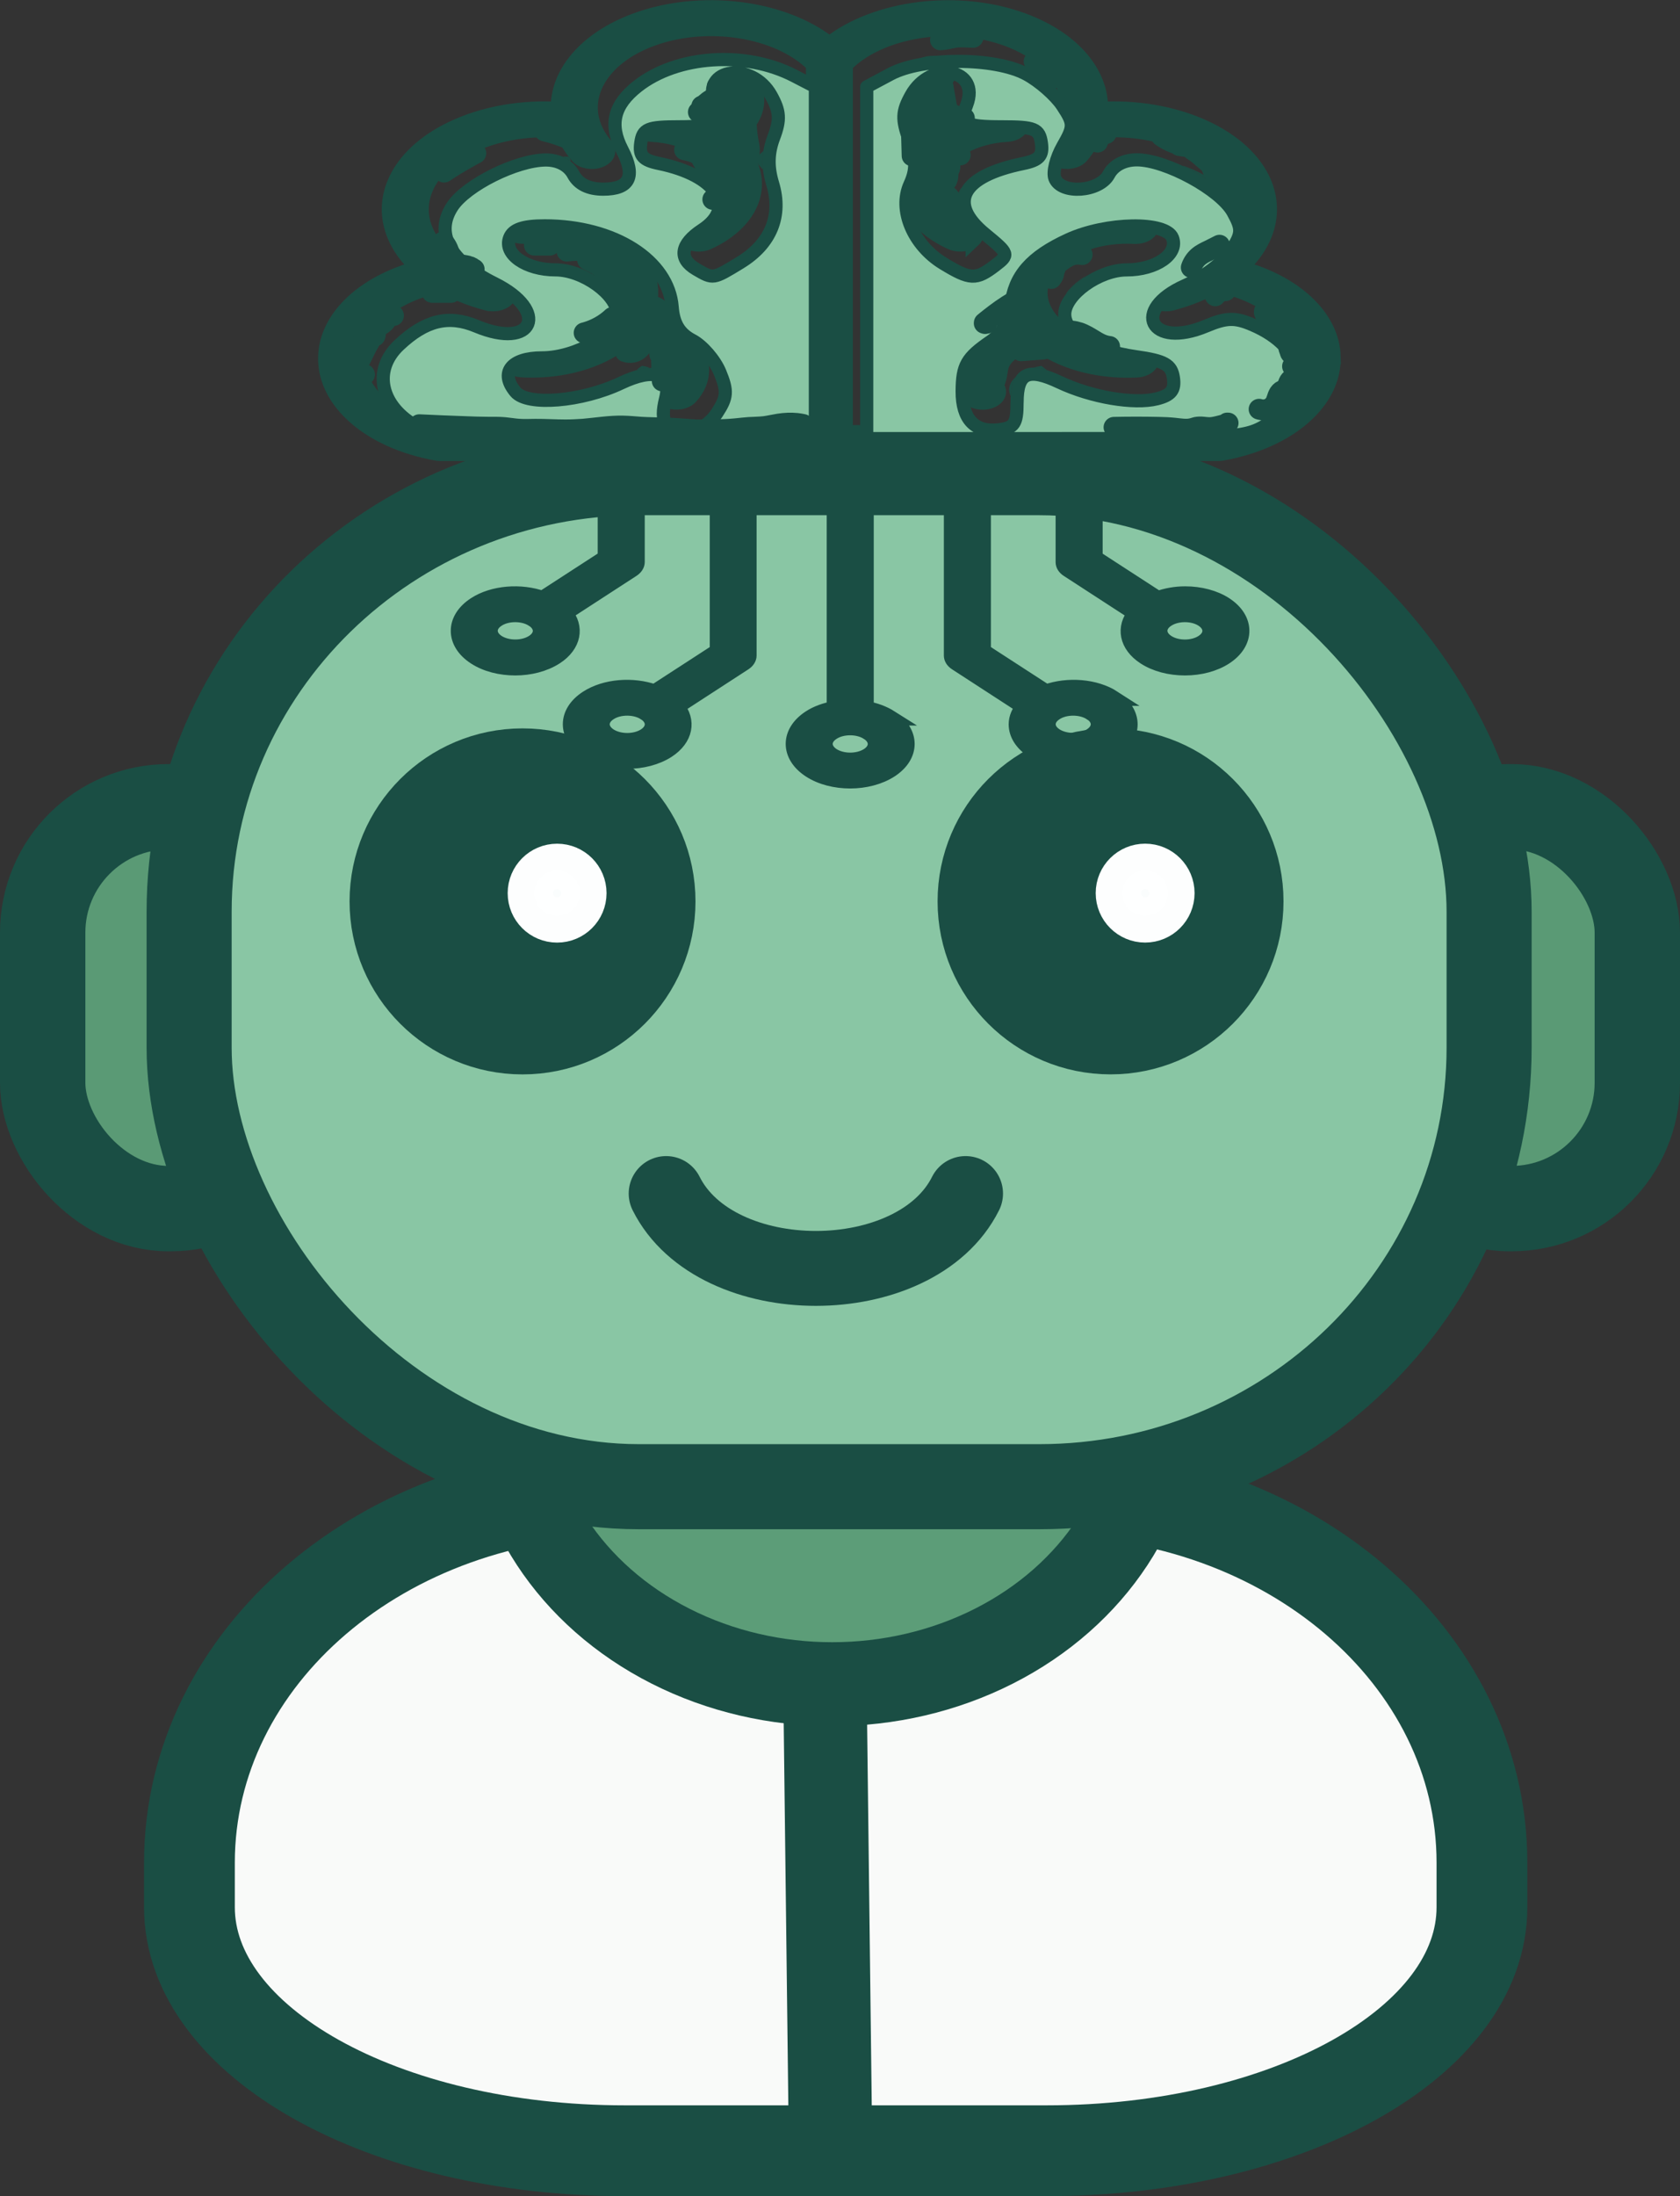 <?xml version="1.0" encoding="UTF-8" standalone="no"?>
<!-- Created with Inkscape (http://www.inkscape.org/) -->

<svg
   width="16.176mm"
   height="21.14mm"
   viewBox="0 0 16.176 21.14"
   version="1.1"
   id="svg14443"
   inkscape:version="1.2.1 (9c6d41e410, 2022-07-14)"
   sodipodi:docname="zoolio.svg"
   xml:space="preserve"
   xmlns:inkscape="http://www.inkscape.org/namespaces/inkscape"
   xmlns:sodipodi="http://sodipodi.sourceforge.net/DTD/sodipodi-0.dtd"
   xmlns="http://www.w3.org/2000/svg"
   xmlns:svg="http://www.w3.org/2000/svg"><rect x="0" y="0" width="16.176" height="21.14" fill="#333333" stroke="none"/><sodipodi:namedview
     id="namedview14445"
     pagecolor="#ffffff"
     bordercolor="#000000"
     borderopacity="0.25"
     inkscape:showpageshadow="2"
     inkscape:pageopacity="0.0"
     inkscape:pagecheckerboard="0"
     inkscape:deskcolor="#d1d1d1"
     inkscape:document-units="mm"
     showgrid="false"
     inkscape:zoom="7.5045454"
     inkscape:cx="196.61417"
     inkscape:cy="408.55239"
     inkscape:window-width="2560"
     inkscape:window-height="1369"
     inkscape:window-x="-8"
     inkscape:window-y="-8"
     inkscape:window-maximized="1"
     inkscape:current-layer="layer1" /><defs
     id="defs14440"><inkscape:path-effect
       effect="spiro"
       id="path-effect24171"
       is_visible="true"
       lpeversion="1" /><inkscape:path-effect
       effect="simplify"
       id="path-effect24169"
       is_visible="true"
       lpeversion="1"
       steps="1"
       threshold="0.002"
       smooth_angles="360"
       helper_size="0"
       simplify_individual_paths="false"
       simplify_just_coalesce="false" /><inkscape:path-effect
       effect="spiro"
       id="path-effect24165"
       is_visible="true"
       lpeversion="1" /><inkscape:path-effect
       effect="simplify"
       id="path-effect24163"
       is_visible="true"
       lpeversion="1"
       steps="1"
       threshold="0.002"
       smooth_angles="360"
       helper_size="0"
       simplify_individual_paths="false"
       simplify_just_coalesce="false" /><inkscape:path-effect
       effect="spiro"
       id="path-effect24159"
       is_visible="true"
       lpeversion="1" /><inkscape:path-effect
       effect="simplify"
       id="path-effect24157"
       is_visible="true"
       lpeversion="1"
       steps="1"
       threshold="0.002"
       smooth_angles="360"
       helper_size="0"
       simplify_individual_paths="false"
       simplify_just_coalesce="false" /><inkscape:path-effect
       effect="spiro"
       id="path-effect24153"
       is_visible="true"
       lpeversion="1" /><inkscape:path-effect
       effect="simplify"
       id="path-effect24151"
       is_visible="true"
       lpeversion="1"
       steps="1"
       threshold="0.002"
       smooth_angles="360"
       helper_size="0"
       simplify_individual_paths="false"
       simplify_just_coalesce="false" /><inkscape:path-effect
       effect="spiro"
       id="path-effect24147"
       is_visible="true"
       lpeversion="1" /><inkscape:path-effect
       effect="simplify"
       id="path-effect24145"
       is_visible="true"
       lpeversion="1"
       steps="1"
       threshold="0.002"
       smooth_angles="360"
       helper_size="0"
       simplify_individual_paths="false"
       simplify_just_coalesce="false" /><inkscape:path-effect
       effect="spiro"
       id="path-effect24141"
       is_visible="true"
       lpeversion="1" /><inkscape:path-effect
       effect="simplify"
       id="path-effect24139"
       is_visible="true"
       lpeversion="1"
       steps="1"
       threshold="0.002"
       smooth_angles="360"
       helper_size="0"
       simplify_individual_paths="false"
       simplify_just_coalesce="false" /><inkscape:path-effect
       effect="spiro"
       id="path-effect24135"
       is_visible="true"
       lpeversion="1" /><inkscape:path-effect
       effect="simplify"
       id="path-effect24133"
       is_visible="true"
       lpeversion="1"
       steps="1"
       threshold="0.002"
       smooth_angles="360"
       helper_size="0"
       simplify_individual_paths="false"
       simplify_just_coalesce="false" /><inkscape:path-effect
       effect="spiro"
       id="path-effect24129"
       is_visible="true"
       lpeversion="1" /><inkscape:path-effect
       effect="simplify"
       id="path-effect24127"
       is_visible="true"
       lpeversion="1"
       steps="1"
       threshold="0.002"
       smooth_angles="360"
       helper_size="0"
       simplify_individual_paths="false"
       simplify_just_coalesce="false" /><inkscape:path-effect
       effect="spiro"
       id="path-effect24123"
       is_visible="true"
       lpeversion="1" /><inkscape:path-effect
       effect="simplify"
       id="path-effect24121"
       is_visible="true"
       lpeversion="1"
       steps="1"
       threshold="0.002"
       smooth_angles="360"
       helper_size="0"
       simplify_individual_paths="false"
       simplify_just_coalesce="false" /><inkscape:path-effect
       effect="spiro"
       id="path-effect24117"
       is_visible="true"
       lpeversion="1" /><inkscape:path-effect
       effect="simplify"
       id="path-effect24115"
       is_visible="true"
       lpeversion="1"
       steps="1"
       threshold="0.002"
       smooth_angles="360"
       helper_size="0"
       simplify_individual_paths="false"
       simplify_just_coalesce="false" /><inkscape:path-effect
       effect="spiro"
       id="path-effect24111"
       is_visible="true"
       lpeversion="1" /><inkscape:path-effect
       effect="simplify"
       id="path-effect24109"
       is_visible="true"
       lpeversion="1"
       steps="1"
       threshold="0.002"
       smooth_angles="360"
       helper_size="0"
       simplify_individual_paths="false"
       simplify_just_coalesce="false" /><inkscape:path-effect
       effect="spiro"
       id="path-effect24105"
       is_visible="true"
       lpeversion="1" /><inkscape:path-effect
       effect="simplify"
       id="path-effect24103"
       is_visible="true"
       lpeversion="1"
       steps="1"
       threshold="0.002"
       smooth_angles="360"
       helper_size="0"
       simplify_individual_paths="false"
       simplify_just_coalesce="false" /><inkscape:path-effect
       effect="spiro"
       id="path-effect24099"
       is_visible="true"
       lpeversion="1" /><inkscape:path-effect
       effect="simplify"
       id="path-effect24097"
       is_visible="true"
       lpeversion="1"
       steps="1"
       threshold="0.002"
       smooth_angles="360"
       helper_size="0"
       simplify_individual_paths="false"
       simplify_just_coalesce="false" /><inkscape:path-effect
       effect="spiro"
       id="path-effect24093"
       is_visible="true"
       lpeversion="1" /><inkscape:path-effect
       effect="simplify"
       id="path-effect24091"
       is_visible="true"
       lpeversion="1"
       steps="1"
       threshold="0.002"
       smooth_angles="360"
       helper_size="0"
       simplify_individual_paths="false"
       simplify_just_coalesce="false" /><inkscape:path-effect
       effect="spiro"
       id="path-effect24087"
       is_visible="true"
       lpeversion="1" /><inkscape:path-effect
       effect="simplify"
       id="path-effect24085"
       is_visible="true"
       lpeversion="1"
       steps="1"
       threshold="0.002"
       smooth_angles="360"
       helper_size="0"
       simplify_individual_paths="false"
       simplify_just_coalesce="false" /><inkscape:path-effect
       effect="spiro"
       id="path-effect24081"
       is_visible="true"
       lpeversion="1" /><inkscape:path-effect
       effect="simplify"
       id="path-effect24079"
       is_visible="true"
       lpeversion="1"
       steps="1"
       threshold="0.002"
       smooth_angles="360"
       helper_size="0"
       simplify_individual_paths="false"
       simplify_just_coalesce="false" /><inkscape:path-effect
       effect="spiro"
       id="path-effect24075"
       is_visible="true"
       lpeversion="1" /><inkscape:path-effect
       effect="simplify"
       id="path-effect24073"
       is_visible="true"
       lpeversion="1"
       steps="1"
       threshold="0.002"
       smooth_angles="360"
       helper_size="0"
       simplify_individual_paths="false"
       simplify_just_coalesce="false" /><inkscape:path-effect
       effect="spiro"
       id="path-effect24069"
       is_visible="true"
       lpeversion="1" /><inkscape:path-effect
       effect="simplify"
       id="path-effect24067"
       is_visible="true"
       lpeversion="1"
       steps="1"
       threshold="0.002"
       smooth_angles="360"
       helper_size="0"
       simplify_individual_paths="false"
       simplify_just_coalesce="false" /><inkscape:path-effect
       effect="spiro"
       id="path-effect24063"
       is_visible="true"
       lpeversion="1" /><inkscape:path-effect
       effect="simplify"
       id="path-effect24061"
       is_visible="true"
       lpeversion="1"
       steps="1"
       threshold="0.002"
       smooth_angles="360"
       helper_size="0"
       simplify_individual_paths="false"
       simplify_just_coalesce="false" /><inkscape:path-effect
       effect="spiro"
       id="path-effect24045"
       is_visible="true"
       lpeversion="1" /><inkscape:path-effect
       effect="simplify"
       id="path-effect24043"
       is_visible="true"
       lpeversion="1"
       steps="1"
       threshold="0.002"
       smooth_angles="360"
       helper_size="0"
       simplify_individual_paths="false"
       simplify_just_coalesce="false" /><inkscape:path-effect
       effect="spiro"
       id="path-effect24039"
       is_visible="true"
       lpeversion="1" /><inkscape:path-effect
       effect="simplify"
       id="path-effect24037"
       is_visible="true"
       lpeversion="1"
       steps="1"
       threshold="0.002"
       smooth_angles="360"
       helper_size="0"
       simplify_individual_paths="false"
       simplify_just_coalesce="false" /><inkscape:path-effect
       effect="spiro"
       id="path-effect24033"
       is_visible="true"
       lpeversion="1" /><inkscape:path-effect
       effect="simplify"
       id="path-effect24031"
       is_visible="true"
       lpeversion="1"
       steps="1"
       threshold="0.002"
       smooth_angles="360"
       helper_size="0"
       simplify_individual_paths="false"
       simplify_just_coalesce="false" /><inkscape:path-effect
       effect="spiro"
       id="path-effect24027"
       is_visible="true"
       lpeversion="1" /><inkscape:path-effect
       effect="simplify"
       id="path-effect24025"
       is_visible="true"
       lpeversion="1"
       steps="1"
       threshold="0.002"
       smooth_angles="360"
       helper_size="0"
       simplify_individual_paths="false"
       simplify_just_coalesce="false" /><inkscape:path-effect
       effect="spiro"
       id="path-effect24021"
       is_visible="true"
       lpeversion="1" /><inkscape:path-effect
       effect="simplify"
       id="path-effect24019"
       is_visible="true"
       lpeversion="1"
       steps="1"
       threshold="0.002"
       smooth_angles="360"
       helper_size="0"
       simplify_individual_paths="false"
       simplify_just_coalesce="false" /><inkscape:path-effect
       effect="spiro"
       id="path-effect24015"
       is_visible="true"
       lpeversion="1" /><inkscape:path-effect
       effect="simplify"
       id="path-effect24013"
       is_visible="true"
       lpeversion="1"
       steps="1"
       threshold="0.002"
       smooth_angles="360"
       helper_size="0"
       simplify_individual_paths="false"
       simplify_just_coalesce="false" /><inkscape:path-effect
       effect="spiro"
       id="path-effect24003"
       is_visible="true"
       lpeversion="1" /><inkscape:path-effect
       effect="simplify"
       id="path-effect24001"
       is_visible="true"
       lpeversion="1"
       steps="1"
       threshold="0.002"
       smooth_angles="360"
       helper_size="0"
       simplify_individual_paths="false"
       simplify_just_coalesce="false" /><inkscape:path-effect
       effect="spiro"
       id="path-effect23997"
       is_visible="true"
       lpeversion="1" /><inkscape:path-effect
       effect="simplify"
       id="path-effect23995"
       is_visible="true"
       lpeversion="1"
       steps="1"
       threshold="0.002"
       smooth_angles="360"
       helper_size="0"
       simplify_individual_paths="false"
       simplify_just_coalesce="false" /><inkscape:path-effect
       effect="spiro"
       id="path-effect23991"
       is_visible="true"
       lpeversion="1" /><inkscape:path-effect
       effect="simplify"
       id="path-effect23989"
       is_visible="true"
       lpeversion="1"
       steps="1"
       threshold="0.002"
       smooth_angles="360"
       helper_size="0"
       simplify_individual_paths="false"
       simplify_just_coalesce="false" /><inkscape:path-effect
       effect="spiro"
       id="path-effect23985"
       is_visible="true"
       lpeversion="1" /><inkscape:path-effect
       effect="simplify"
       id="path-effect23983"
       is_visible="true"
       lpeversion="1"
       steps="1"
       threshold="0.002"
       smooth_angles="360"
       helper_size="0"
       simplify_individual_paths="false"
       simplify_just_coalesce="false" /><inkscape:path-effect
       effect="spiro"
       id="path-effect23979"
       is_visible="true"
       lpeversion="1" /><inkscape:path-effect
       effect="simplify"
       id="path-effect23977"
       is_visible="true"
       lpeversion="1"
       steps="1"
       threshold="0.002"
       smooth_angles="360"
       helper_size="0"
       simplify_individual_paths="false"
       simplify_just_coalesce="false" /><inkscape:path-effect
       effect="spiro"
       id="path-effect23973"
       is_visible="true"
       lpeversion="1" /><inkscape:path-effect
       effect="simplify"
       id="path-effect23971"
       is_visible="true"
       lpeversion="1"
       steps="1"
       threshold="0.002"
       smooth_angles="360"
       helper_size="0"
       simplify_individual_paths="false"
       simplify_just_coalesce="false" /><inkscape:path-effect
       effect="spiro"
       id="path-effect23967"
       is_visible="true"
       lpeversion="1" /><inkscape:path-effect
       effect="simplify"
       id="path-effect23965"
       is_visible="true"
       lpeversion="1"
       steps="1"
       threshold="0.002"
       smooth_angles="360"
       helper_size="0"
       simplify_individual_paths="false"
       simplify_just_coalesce="false" /><inkscape:path-effect
       effect="spiro"
       id="path-effect23961"
       is_visible="true"
       lpeversion="1" /><inkscape:path-effect
       effect="simplify"
       id="path-effect23959"
       is_visible="true"
       lpeversion="1"
       steps="1"
       threshold="0.002"
       smooth_angles="360"
       helper_size="0"
       simplify_individual_paths="false"
       simplify_just_coalesce="false" /><inkscape:path-effect
       effect="spiro"
       id="path-effect23955"
       is_visible="true"
       lpeversion="1" /><inkscape:path-effect
       effect="simplify"
       id="path-effect23953"
       is_visible="true"
       lpeversion="1"
       steps="1"
       threshold="0.002"
       smooth_angles="360"
       helper_size="0"
       simplify_individual_paths="false"
       simplify_just_coalesce="false" /><inkscape:path-effect
       effect="spiro"
       id="path-effect23949"
       is_visible="true"
       lpeversion="1" /><inkscape:path-effect
       effect="simplify"
       id="path-effect23947"
       is_visible="true"
       lpeversion="1"
       steps="1"
       threshold="0.002"
       smooth_angles="360"
       helper_size="0"
       simplify_individual_paths="false"
       simplify_just_coalesce="false" /><inkscape:path-effect
       effect="spiro"
       id="path-effect23943"
       is_visible="true"
       lpeversion="1" /><inkscape:path-effect
       effect="simplify"
       id="path-effect23941"
       is_visible="true"
       lpeversion="1"
       steps="1"
       threshold="0.002"
       smooth_angles="360"
       helper_size="0"
       simplify_individual_paths="false"
       simplify_just_coalesce="false" /><inkscape:path-effect
       effect="spiro"
       id="path-effect23937"
       is_visible="true"
       lpeversion="1" /><inkscape:path-effect
       effect="simplify"
       id="path-effect23935"
       is_visible="true"
       lpeversion="1"
       steps="1"
       threshold="0.002"
       smooth_angles="360"
       helper_size="0"
       simplify_individual_paths="false"
       simplify_just_coalesce="false" /><inkscape:path-effect
       effect="spiro"
       id="path-effect23925"
       is_visible="true"
       lpeversion="1" /><inkscape:path-effect
       effect="simplify"
       id="path-effect23923"
       is_visible="true"
       lpeversion="1"
       steps="1"
       threshold="0.002"
       smooth_angles="360"
       helper_size="0"
       simplify_individual_paths="false"
       simplify_just_coalesce="false" /></defs><g
     inkscape:label="Layer 1"
     inkscape:groupmode="layer"
     id="layer1"
     transform="translate(-65.739,-115.768)"><g
       id="g24245"
       inkscape:export-filename="..\..\..\Zoolio\zoolio-app\src\assets\bot_LLM_avatar.svg"
       inkscape:export-xdpi="307.58755"
       inkscape:export-ydpi="307.58755"><path
         id="rect410-6-9-9"
         style="fill:#fafbfa;fill-opacity:0.996;stroke:#1a4e44;stroke-width:0.874;stroke-linecap:square;stroke-linejoin:round;stroke-miterlimit:0;stroke-dasharray:none;stroke-opacity:1"
         d="m 71.753,130.119 c -2.321,0 -4.19,1.597 -4.19,3.579 v 0.429 c 0,1.298 1.869,2.344 4.19,2.344 h 4.065 c 2.321,0 4.19,-1.045 4.19,-2.344 v -0.429 c 0,-1.983 -1.869,-3.579 -4.19,-3.579 z"
         inkscape:export-filename="..\..\..\Zoolio\zoolio-app\src\assets\bot_LLM_avatar.png"
         inkscape:export-xdpi="307.58755"
         inkscape:export-ydpi="307.58755" /><ellipse
         style="fill:#5c9d78;fill-opacity:1;stroke:#1a4e44;stroke-width:0.808;stroke-linecap:square;stroke-linejoin:round;stroke-miterlimit:0;stroke-dasharray:none;stroke-opacity:1"
         id="path12798-8"
         cx="73.752"
         cy="129.247"
         rx="3.114"
         ry="2.733" /><rect
         style="fill:#5b9b76;fill-opacity:0.996;stroke:#1a4e44;stroke-width:0.822;stroke-linecap:square;stroke-linejoin:round;stroke-miterlimit:0;stroke-dasharray:none;stroke-opacity:1"
         id="rect1617-1"
         width="2.442"
         height="3.868"
         x="79.062"
         y="123.534"
         ry="1.211" /><rect
         style="fill:#5b9b76;fill-opacity:0.996;stroke:#1a4e44;stroke-width:0.822;stroke-linecap:square;stroke-linejoin:round;stroke-miterlimit:0;stroke-dasharray:none;stroke-opacity:1"
         id="rect1617-91-3"
         width="2.442"
         height="3.868"
         x="66.15"
         y="123.534"
         ry="1.211" /><rect
         style="fill:#89c6a4;fill-opacity:1;stroke:#1a4e44;stroke-width:0.819;stroke-linecap:square;stroke-linejoin:round;stroke-miterlimit:0;stroke-dasharray:none;stroke-opacity:1"
         id="rect410-1"
         width="12.517"
         height="9.761"
         x="67.56"
         y="120.318"
         ry="4.226"
         rx="4.331" /><g
         id="g8268-8"
         transform="matrix(0.167,0,0,0.167,77.447,111.234)"><circle
           style="fill:#1a4e44;fill-opacity:1;stroke:#1a4e44;stroke-width:4.941;stroke-linecap:square;stroke-linejoin:round;stroke-miterlimit:0;stroke-dasharray:none;stroke-opacity:1"
           id="path5388-3"
           cx="-39.981"
           cy="79.107"
           r="7.502" /><circle
           style="fill:#fdffff;fill-opacity:0.988;stroke:#feffff;stroke-width:3.089;stroke-linecap:square;stroke-linejoin:round;stroke-miterlimit:0;stroke-dasharray:none;stroke-opacity:0.996"
           id="path5718-95"
           cx="-37.987"
           cy="78.632"
           r="1.306" /></g><g
         id="g8272-1"
         transform="matrix(0.167,0,0,0.167,77.447,110.964)"><circle
           style="fill:#1a4e44;fill-opacity:1;stroke:#1a4e44;stroke-width:4.941;stroke-linecap:square;stroke-linejoin:round;stroke-miterlimit:0;stroke-dasharray:none;stroke-opacity:1"
           id="path5388-7-4"
           cx="-6.078"
           cy="80.722"
           r="7.502" /><circle
           style="fill:#fdffff;fill-opacity:0.988;stroke:#feffff;stroke-width:3.089;stroke-linecap:square;stroke-linejoin:round;stroke-miterlimit:0;stroke-dasharray:none;stroke-opacity:0.996"
           id="path5718-8-1"
           cx="-4.084"
           cy="80.247"
           r="1.306" /></g><path
         d="m 72.153,127.257 c 0.481,0.961 2.403,0.961 2.883,0"
         stroke="#0f3c34"
         stroke-width="0.721"
         stroke-linecap="round"
         stroke-linejoin="round"
         fill="none"
         id="path10252-8"
         style="stroke:#1a4e44;stroke-opacity:1" /><path
         style="fill:#fafbfa;fill-opacity:0.996;stroke:#1a4e44;stroke-width:0.803;stroke-linecap:square;stroke-linejoin:round;stroke-miterlimit:0;stroke-dasharray:none;stroke-opacity:1"
         d="m 73.683,132.068 0.049,4.037"
         id="path14360-95" /><path
         d="m 72.389,119.077 c 0.141,0.159 0.139,0.355 -0.006,0.512 -0.029,0.031 -0.079,0.048 -0.131,0.048 -0.026,0 -0.054,-0.005 -0.078,-0.014 -0.072,-0.028 -0.096,-0.089 -0.052,-0.136 0.088,-0.096 0.089,-0.215 0.003,-0.312 -0.074,-0.083 -0.201,-0.138 -0.344,-0.151 -0.216,0.192 -0.555,0.305 -0.921,0.305 -0.03,0 -0.061,-0.001 -0.092,-0.002 -0.084,-0.004 -0.147,-0.052 -0.14,-0.106 0.006,-0.054 0.079,-0.095 0.164,-0.091 0.316,0.016 0.617,-0.083 0.783,-0.259 0.166,-0.176 0.166,-0.395 0,-0.571 -0.166,-0.176 -0.466,-0.276 -0.783,-0.259 -0.085,0.004 -0.157,-0.036 -0.164,-0.091 -0.006,-0.054 0.056,-0.102 0.14,-0.106 0.431,-0.022 0.841,0.113 1.067,0.353 0.187,0.198 0.217,0.435 0.095,0.647 0.191,0.036 0.357,0.118 0.458,0.232 z m 0.253,-2.676 c -0.066,0.034 -0.077,0.096 -0.026,0.139 0.089,0.073 0.122,0.167 0.091,0.258 -0.024,0.072 -0.087,0.134 -0.175,0.178 -0.143,-0.062 -0.31,-0.103 -0.488,-0.113 -0.084,-0.004 -0.158,0.036 -0.165,0.09 -0.007,0.054 0.055,0.102 0.139,0.107 0.311,0.017 0.574,0.16 0.654,0.356 0.081,0.195 -0.036,0.405 -0.292,0.52 -0.069,0.031 -0.086,0.093 -0.038,0.138 0.029,0.027 0.077,0.042 0.125,0.042 0.03,0 0.06,-0.005 0.087,-0.018 0.36,-0.163 0.526,-0.458 0.412,-0.734 -0.039,-0.095 -0.111,-0.181 -0.204,-0.255 0.122,-0.07 0.208,-0.164 0.244,-0.27 0.05,-0.149 -0.004,-0.303 -0.149,-0.422 -0.052,-0.043 -0.147,-0.05 -0.214,-0.017 z m 5.932,2.8 c 0.013,0.431 -0.425,0.812 -1.065,0.927 -0.013,0.002 -0.026,0.004 -0.041,0.004 h -7.486 c -0.014,0 -0.027,-0.001 -0.041,-0.004 -0.64,-0.115 -1.078,-0.496 -1.065,-0.927 0.011,-0.379 0.369,-0.711 0.894,-0.852 -0.264,-0.24 -0.358,-0.555 -0.213,-0.854 0.211,-0.438 0.872,-0.714 1.559,-0.673 -0.011,-0.338 0.255,-0.671 0.735,-0.851 0.63,-0.236 1.424,-0.133 1.874,0.222 0.449,-0.354 1.244,-0.458 1.874,-0.222 0.48,0.18 0.745,0.512 0.735,0.851 0.687,-0.04 1.348,0.235 1.559,0.673 0.144,0.299 0.051,0.613 -0.213,0.854 0.526,0.141 0.884,0.473 0.894,0.852 z m -8.57,0.733 h 3.57 l -7e-4,-3.543 c -0.334,-0.339 -1.029,-0.451 -1.569,-0.248 -0.552,0.207 -0.747,0.669 -0.434,1.03 0.042,0.047 0.015,0.108 -0.058,0.135 -0.073,0.027 -0.166,0.01 -0.208,-0.038 -0.068,-0.079 -0.116,-0.161 -0.147,-0.246 -0.571,-0.056 -1.134,0.167 -1.31,0.531 -0.185,0.383 0.12,0.798 0.695,0.946 0.078,0.02 0.116,0.078 0.085,0.128 -0.024,0.039 -0.081,0.062 -0.142,0.062 -0.019,0 -0.038,-0.002 -0.056,-0.007 -0.165,-0.043 -0.312,-0.104 -0.438,-0.177 -0.471,0.093 -0.801,0.373 -0.811,0.698 -0.01,0.336 0.327,0.634 0.823,0.729 z m 8.266,-0.729 c -0.009,-0.324 -0.339,-0.604 -0.811,-0.698 -0.127,0.073 -0.273,0.134 -0.438,0.177 -0.019,0.005 -0.037,0.007 -0.056,0.007 -0.061,0 -0.118,-0.024 -0.142,-0.062 -0.031,-0.051 0.007,-0.108 0.085,-0.128 0.574,-0.148 0.879,-0.564 0.695,-0.946 -0.175,-0.363 -0.739,-0.587 -1.31,-0.531 -0.031,0.084 -0.079,0.167 -0.147,0.246 -0.042,0.047 -0.134,0.065 -0.208,0.038 -0.073,-0.027 -0.1,-0.087 -0.058,-0.135 0.313,-0.361 0.118,-0.823 -0.434,-1.03 -0.541,-0.203 -1.235,-0.091 -1.569,0.248 v 3.543 h 3.57 c 0.495,-0.095 0.833,-0.392 0.823,-0.729 z m -1.611,-0.074 c -0.316,0.016 -0.617,-0.083 -0.783,-0.259 -0.166,-0.176 -0.166,-0.395 0,-0.571 0.166,-0.176 0.467,-0.276 0.783,-0.259 0.085,0.004 0.157,-0.036 0.164,-0.091 0.006,-0.054 -0.056,-0.102 -0.14,-0.106 -0.432,-0.022 -0.841,0.113 -1.067,0.353 -0.187,0.198 -0.217,0.435 -0.095,0.647 -0.19,0.036 -0.357,0.118 -0.458,0.233 -0.141,0.159 -0.139,0.355 0.006,0.512 0.029,0.031 0.079,0.048 0.131,0.048 0.026,0 0.054,-0.005 0.078,-0.014 0.072,-0.028 0.096,-0.089 0.052,-0.136 -0.088,-0.096 -0.089,-0.215 -0.003,-0.312 0.074,-0.083 0.201,-0.138 0.344,-0.151 0.216,0.192 0.555,0.305 0.921,0.305 0.03,0 0.061,-0.001 0.092,-0.002 0.084,-0.004 0.147,-0.052 0.14,-0.106 -0.006,-0.054 -0.079,-0.094 -0.164,-0.091 z m -1.549,-1.057 c 0.048,-0.045 0.032,-0.106 -0.038,-0.138 -0.256,-0.116 -0.373,-0.325 -0.292,-0.52 0.081,-0.195 0.344,-0.339 0.654,-0.356 0.084,-0.005 0.146,-0.052 0.139,-0.107 -0.007,-0.054 -0.082,-0.094 -0.165,-0.09 -0.179,0.01 -0.345,0.051 -0.488,0.113 -0.088,-0.044 -0.151,-0.106 -0.175,-0.178 -0.031,-0.091 0.003,-0.185 0.091,-0.258 0.052,-0.043 0.041,-0.105 -0.025,-0.139 -0.066,-0.034 -0.162,-0.026 -0.214,0.016 -0.145,0.12 -0.2,0.273 -0.15,0.422 0.036,0.106 0.122,0.199 0.244,0.27 -0.093,0.073 -0.165,0.159 -0.205,0.255 -0.114,0.276 0.052,0.571 0.412,0.734 0.026,0.012 0.057,0.018 0.087,0.018 0.048,0 0.095,-0.015 0.125,-0.042 z m -2.16,2.338 v 1.666 c 0,0.026 -0.016,0.051 -0.044,0.07 l -0.65,0.422 c 0.114,0.135 0.085,0.307 -0.09,0.421 -0.107,0.069 -0.247,0.104 -0.387,0.104 -0.14,0 -0.28,-0.034 -0.387,-0.104 -0.213,-0.139 -0.213,-0.364 0,-0.502 0.175,-0.114 0.441,-0.133 0.649,-0.059 l 0.606,-0.393 v -1.625 c 0,-0.054 0.068,-0.099 0.153,-0.099 0.084,0 0.152,0.044 0.152,0.099 z m -1.001,2.217 c -0.047,-0.031 -0.11,-0.046 -0.171,-0.046 -0.062,0 -0.124,0.015 -0.171,0.046 -0.095,0.061 -0.095,0.161 0,0.223 0.095,0.061 0.248,0.061 0.343,0 0.095,-0.061 0.095,-0.161 0,-0.223 z m 2.363,0.049 c 0.213,0.139 0.213,0.364 0,0.502 -0.107,0.069 -0.247,0.104 -0.387,0.104 -0.14,0 -0.28,-0.034 -0.387,-0.104 -0.213,-0.139 -0.213,-0.364 0,-0.502 0.067,-0.044 0.149,-0.072 0.235,-0.088 v -2.178 c 0,-0.054 0.068,-0.099 0.153,-0.099 0.084,0 0.152,0.044 0.152,0.099 v 2.178 c 0.086,0.016 0.167,0.045 0.235,0.088 z m -0.216,0.14 c -0.047,-0.031 -0.11,-0.046 -0.171,-0.046 -0.062,0 -0.124,0.015 -0.171,0.046 -0.095,0.061 -0.095,0.161 0,0.223 0.095,0.061 0.248,0.061 0.343,0 0.095,-0.061 0.095,-0.161 0,-0.223 z m -3.009,-0.726 c -0.107,0.069 -0.247,0.104 -0.387,0.104 -0.14,0 -0.28,-0.034 -0.387,-0.104 -0.213,-0.139 -0.213,-0.364 0,-0.503 0.175,-0.114 0.441,-0.133 0.649,-0.059 l 0.606,-0.393 v -0.724 c 0,-0.054 0.068,-0.099 0.153,-0.099 0.084,0 0.152,0.044 0.152,0.099 v 0.765 c 0,0.026 -0.016,0.051 -0.044,0.07 l -0.65,0.422 c 0.114,0.135 0.085,0.307 -0.09,0.421 z m -0.216,-0.363 c -0.047,-0.031 -0.11,-0.046 -0.171,-0.046 -0.062,0 -0.124,0.015 -0.171,0.046 -0.095,0.061 -0.095,0.161 0,0.223 0.095,0.061 0.248,0.061 0.343,0 0.095,-0.061 0.095,-0.161 0,-0.223 z m 5.588,0.76 c 0.213,0.139 0.213,0.364 0,0.502 -0.107,0.069 -0.247,0.104 -0.387,0.104 -0.14,0 -0.28,-0.034 -0.387,-0.104 -0.103,-0.067 -0.16,-0.156 -0.16,-0.251 0,-0.061 0.026,-0.119 0.07,-0.17 l -0.65,-0.422 c -0.029,-0.019 -0.044,-0.044 -0.044,-0.07 v -1.666 c 0,-0.054 0.068,-0.099 0.152,-0.099 0.084,0 0.153,0.044 0.153,0.099 v 1.625 l 0.606,0.393 c 0.208,-0.074 0.473,-0.055 0.649,0.059 z m -0.216,0.14 c -0.047,-0.031 -0.11,-0.046 -0.171,-0.046 -0.062,0 -0.124,0.015 -0.171,0.046 -0.046,0.03 -0.071,0.069 -0.071,0.111 0,0.042 0.025,0.081 0.071,0.111 0.095,0.061 0.248,0.061 0.343,0 0.095,-0.061 0.095,-0.161 0,-0.223 z m 1.292,-1.04 c 0.213,0.139 0.213,0.364 0,0.503 -0.103,0.067 -0.241,0.104 -0.387,0.104 -0.146,0 -0.284,-0.037 -0.387,-0.104 -0.175,-0.114 -0.204,-0.286 -0.09,-0.421 l -0.65,-0.422 c -0.029,-0.019 -0.044,-0.044 -0.044,-0.07 v -0.765 c 0,-0.054 0.068,-0.099 0.152,-0.099 0.084,0 0.153,0.044 0.153,0.099 v 0.724 l 0.606,0.393 c 0.08,-0.028 0.168,-0.045 0.262,-0.045 0.146,0 0.284,0.037 0.387,0.104 z m -0.216,0.14 c -0.046,-0.03 -0.107,-0.046 -0.171,-0.046 -0.064,0 -0.125,0.016 -0.171,0.046 -0.095,0.061 -0.095,0.161 0,0.223 0.046,0.03 0.107,0.046 0.171,0.046 0.064,0 0.125,-0.016 0.171,-0.046 0.095,-0.061 0.095,-0.161 0,-0.223 z"
         id="path22840"
         style="fill:#1a4e44;fill-opacity:1;stroke:#1a4e44;stroke-width:0.148;stroke-opacity:1" /><path
         style="fill:#89c6a4;fill-opacity:1;stroke:#1a4e44;stroke-width:0.478;stroke-linecap:round;stroke-linejoin:round;stroke-miterlimit:0;stroke-dasharray:none;stroke-opacity:1"
         d="m 263.247,452.377 c -1.357,-0.737 -1.656,-2.063 -0.673,-2.987 0.958,-0.9 1.796,-1.102 2.811,-0.678 2.075,0.867 2.672,-0.553 0.653,-1.554 -1.62,-0.803 -2.175,-1.817 -1.533,-2.796 0.507,-0.774 2.326,-1.681 3.389,-1.69 0.455,-0.004 0.829,0.192 1.009,0.527 0.188,0.351 0.558,0.533 1.084,0.533 0.972,0 1.193,-0.461 0.688,-1.434 -0.474,-0.914 -0.301,-1.625 0.561,-2.303 1.438,-1.131 3.917,-1.297 5.69,-0.38 l 0.772,0.399 v 6.389 6.389 l -6.862,-0.011 c -5.536,-0.009 -7.003,-0.087 -7.589,-0.405 z m 10.879,-0.519 c 0.371,-0.566 0.387,-0.791 0.103,-1.477 -0.184,-0.445 -0.635,-0.966 -1.001,-1.157 -0.469,-0.246 -0.686,-0.603 -0.733,-1.21 -0.133,-1.692 -2.108,-2.95 -4.63,-2.95 -0.784,0 -1.159,0.129 -1.278,0.438 -0.225,0.588 0.597,1.161 1.666,1.161 1.007,0 2.25,0.896 2.25,1.622 0,0.709 -1.504,1.574 -2.74,1.575 -1.125,10e-4 -1.542,0.536 -0.963,1.234 0.434,0.523 2.409,0.359 3.834,-0.317 1.205,-0.572 1.85,-0.347 1.621,0.565 -0.219,0.872 -0.01,1.185 0.789,1.185 0.394,0 0.815,-0.26 1.082,-0.668 z m 0.847,-5.463 c 1.107,-0.675 1.526,-1.7 1.172,-2.866 -0.183,-0.604 -0.171,-1.115 0.041,-1.676 0.245,-0.648 0.225,-0.949 -0.099,-1.53 -0.694,-1.242 -2.536,-0.993 -2.048,0.277 0.268,0.698 0.021,0.866 -1.27,0.866 -1.173,0 -1.343,0.071 -1.416,0.59 -0.066,0.462 0.079,0.624 0.666,0.744 2.079,0.427 2.829,1.582 1.566,2.41 -0.795,0.521 -0.875,1.047 -0.216,1.431 0.621,0.362 0.605,0.364 1.606,-0.246 z"
         id="path23682"
         transform="scale(0.265)" /><path
         style="fill:#89c6a4;fill-opacity:1;stroke:#1a4e44;stroke-width:0.478;stroke-linecap:round;stroke-linejoin:round;stroke-miterlimit:0;stroke-dasharray:none;stroke-opacity:1"
         d="m 279.564,446.403 v -6.389 l 0.866,-0.462 c 1.154,-0.616 3.775,-0.616 4.928,-10e-4 0.475,0.253 1.068,0.773 1.318,1.155 0.425,0.648 0.426,0.745 0.013,1.464 -0.243,0.424 -0.374,0.948 -0.29,1.166 0.229,0.597 1.619,0.5 1.96,-0.137 0.179,-0.335 0.558,-0.533 1.019,-0.533 1.056,0 3.042,1.081 3.493,1.901 0.345,0.628 0.336,0.779 -0.087,1.424 -0.26,0.397 -1.003,0.956 -1.65,1.242 -1.998,0.884 -1.261,2.316 0.758,1.472 0.741,-0.31 1.051,-0.319 1.685,-0.048 1.932,0.823 2.245,2.47 0.671,3.527 -0.885,0.594 -1.064,0.608 -7.795,0.608 h -6.89 z m 5.463,5.08 c 0,-1.09 0.394,-1.278 1.542,-0.737 1.16,0.547 2.706,0.809 3.537,0.601 0.517,-0.13 0.665,-0.317 0.601,-0.76 -0.069,-0.482 -0.316,-0.621 -1.367,-0.77 -1.533,-0.218 -2.582,-0.844 -2.582,-1.541 0,-0.717 1.249,-1.612 2.25,-1.612 1.069,0 1.891,-0.573 1.666,-1.161 -0.233,-0.608 -2.399,-0.572 -3.783,0.063 -1.368,0.628 -1.969,1.317 -2.087,2.393 -0.059,0.538 -0.335,1.025 -0.736,1.3 -0.877,0.6 -1.033,0.872 -1.037,1.816 -0.005,1.012 0.457,1.499 1.327,1.397 0.567,-0.066 0.668,-0.215 0.668,-0.988 z m -0.8,-4.977 c 0.522,-0.398 0.515,-0.421 -0.362,-1.141 -1.38,-1.132 -0.857,-2.105 1.379,-2.564 0.588,-0.121 0.732,-0.282 0.666,-0.744 -0.074,-0.519 -0.244,-0.59 -1.416,-0.59 -1.377,0 -1.559,-0.112 -1.297,-0.797 0.508,-1.323 -1.3,-1.638 -2.019,-0.352 -0.334,0.599 -0.346,0.869 -0.068,1.638 0.257,0.71 0.262,1.077 0.022,1.603 -0.421,0.924 0.118,2.204 1.208,2.869 0.983,0.599 1.193,0.608 1.887,0.079 z"
         id="path23753"
         transform="scale(0.265)" /><path
         style="fill:#1a4e44;fill-opacity:1;stroke:#1a4e44;stroke-width:0.007;stroke-linecap:round;stroke-linejoin:round;stroke-miterlimit:0;stroke-dasharray:none;stroke-opacity:1"
         d="m 284.564,449.133 c 0.147,-0.181 0.244,-0.342 0.327,-0.542 l 0.018,-0.044 0.005,0.029 c 0.015,0.092 0.054,0.234 0.091,0.339 0.013,0.036 0.023,0.067 0.021,0.068 -10e-4,0.001 -0.037,0.012 -0.079,0.025 -0.118,0.035 -0.29,0.095 -0.388,0.136 -0.003,10e-4 -8.5e-4,-0.004 0.005,-0.011 z"
         id="path23755"
         transform="scale(0.265)" /><path
         style="fill:#1a4e44;fill-opacity:1;stroke:#1a4e44;stroke-width:0.007;stroke-linecap:round;stroke-linejoin:round;stroke-miterlimit:0;stroke-dasharray:none;stroke-opacity:1"
         d="m 284.777,451.195 c -0.028,-0.073 -0.036,-0.125 -0.033,-0.201 0.005,-0.124 0.054,-0.24 0.153,-0.356 0.03,-0.035 0.057,-0.063 0.057,-0.058 0,0.002 -0.009,0.021 -0.02,0.043 -0.068,0.136 -0.116,0.326 -0.133,0.53 -0.002,0.029 -0.006,0.059 -0.007,0.066 -0.003,0.013 -0.003,0.013 -0.017,-0.023 z"
         id="path23757"
         transform="scale(0.265)" /><path
         style="fill:#1a4e44;fill-opacity:1;stroke:#1a4e44;stroke-width:0.007;stroke-linecap:round;stroke-linejoin:round;stroke-miterlimit:0;stroke-dasharray:none;stroke-opacity:1"
         d="m 286.064,450.287 c -0.028,-0.01 -0.171,-0.044 -0.228,-0.054 -0.031,-0.005 -0.08,-0.012 -0.109,-0.014 -0.029,-0.002 -0.059,-0.005 -0.066,-0.006 -0.013,-0.002 -0.012,-0.003 0.014,-0.009 0.037,-0.01 0.147,-0.032 0.198,-0.041 l 0.041,-0.007 0.041,0.033 c 0.022,0.018 0.06,0.048 0.084,0.066 0.059,0.045 0.059,0.044 0.027,0.033 z"
         id="path23759"
         transform="scale(0.265)" /><path
         style="fill:#1a4e44;fill-opacity:1;stroke:#1a4e44;stroke-width:0.007;stroke-linecap:round;stroke-linejoin:round;stroke-miterlimit:0;stroke-dasharray:none;stroke-opacity:1"
         d="m 286.816,447.517 c 3e-5,-0.005 0.06,-0.084 0.097,-0.129 0.044,-0.052 0.183,-0.19 0.241,-0.238 0.096,-0.08 0.192,-0.148 0.3,-0.215 0.028,-0.017 0.051,-0.03 0.052,-0.029 9.4e-4,9.4e-4 -0.029,0.022 -0.066,0.048 -0.227,0.153 -0.427,0.33 -0.577,0.512 -0.047,0.057 -0.046,0.056 -0.046,0.051 z"
         id="path23761"
         transform="scale(0.265)" /><path
         style="fill:#1a4e44;fill-opacity:1;stroke:#1a4e44;stroke-width:0.007;stroke-linecap:round;stroke-linejoin:round;stroke-miterlimit:0;stroke-dasharray:none;stroke-opacity:1"
         d="m 281.545,442.957 c 0.01,-0.125 0.002,-0.279 -0.023,-0.427 -0.009,-0.055 -0.035,-0.18 -0.04,-0.192 -10e-4,-0.004 0.038,0.034 0.087,0.083 0.089,0.089 0.134,0.13 0.213,0.192 0.023,0.018 0.043,0.034 0.045,0.036 0.002,0.002 -0.019,0.027 -0.047,0.057 -0.087,0.092 -0.143,0.157 -0.206,0.238 l -0.03,0.039 z"
         id="path23763"
         transform="scale(0.265)" /><path
         style="fill:#1a4e44;fill-opacity:1;stroke:#1a4e44;stroke-width:0.007;stroke-linecap:round;stroke-linejoin:round;stroke-miterlimit:0;stroke-dasharray:none;stroke-opacity:1"
         d="m 283.188,445.045 c -0.117,-0.118 -0.203,-0.236 -0.267,-0.367 -0.077,-0.157 -0.11,-0.303 -0.104,-0.461 0.005,-0.14 0.042,-0.278 0.11,-0.41 0.026,-0.05 0.068,-0.121 0.071,-0.118 8.8e-4,8.7e-4 -0.007,0.018 -0.018,0.039 -0.133,0.252 -0.151,0.539 -0.053,0.826 0.055,0.161 0.146,0.323 0.27,0.482 0.02,0.026 0.036,0.049 0.035,0.05 -0.001,10e-4 -0.021,-0.017 -0.044,-0.041 z"
         id="path23765"
         transform="scale(0.265)" /><path
         style="fill:#1a4e44;fill-opacity:1;stroke:#1a4e44;stroke-width:0.02;stroke-linecap:round;stroke-linejoin:round;stroke-miterlimit:0;stroke-dasharray:none;stroke-opacity:1"
         d="m 283.086,441.739 c -0.127,-0.09 -0.232,-0.208 -0.289,-0.322 l -0.048,-0.097 v -0.128 c 0,-0.124 0.001,-0.13 0.04,-0.211 0.022,-0.046 0.051,-0.095 0.064,-0.11 l 0.024,-0.028 -0.007,0.033 c -0.016,0.082 -0.02,0.27 -0.006,0.327 0.056,0.239 0.237,0.381 0.57,0.447 0.089,0.018 0.095,0.02 0.065,0.03 -0.018,0.006 -0.098,0.035 -0.178,0.064 -0.08,0.03 -0.147,0.054 -0.149,0.054 -0.002,-2e-4 -0.041,-0.027 -0.086,-0.059 z"
         id="path23767"
         transform="scale(0.265)" /><path
         style="fill:#1a4e44;fill-opacity:1;stroke:#1a4e44;stroke-width:0.02;stroke-linecap:round;stroke-linejoin:round;stroke-miterlimit:0;stroke-dasharray:none;stroke-opacity:1"
         d="m 274.076,441.781 c -0.026,-0.012 -0.275,-0.1 -0.348,-0.123 -0.009,-0.003 0.029,-0.017 0.084,-0.031 0.355,-0.09 0.542,-0.279 0.565,-0.57 0.006,-0.075 -0.009,-0.236 -0.027,-0.284 -0.012,-0.032 0.04,0.02 0.093,0.094 0.096,0.134 0.134,0.291 0.103,0.424 -0.024,0.101 -0.094,0.222 -0.181,0.312 -0.069,0.071 -0.231,0.197 -0.249,0.195 -0.004,-4.9e-4 -0.021,-0.008 -0.04,-0.016 z"
         id="path23769"
         transform="scale(0.265)" /><path
         style="fill:#1a4e44;fill-opacity:1;stroke:#1a4e44;stroke-width:0.02;stroke-linecap:round;stroke-linejoin:round;stroke-miterlimit:0;stroke-dasharray:none;stroke-opacity:1"
         d="m 275.716,442.923 c -0.033,-0.044 -0.102,-0.123 -0.151,-0.175 l -0.091,-0.096 0.069,-0.055 c 0.038,-0.03 0.11,-0.094 0.16,-0.142 l 0.092,-0.086 -0.009,0.087 c -0.005,0.048 -0.009,0.191 -0.008,0.317 4.1e-4,0.126 3.6e-4,0.229 -1.1e-4,0.229 -4.7e-4,0 -0.028,-0.036 -0.061,-0.08 z"
         id="path23771"
         transform="scale(0.265)" /><path
         style="fill:#1a4e44;fill-opacity:1;stroke:#1a4e44;stroke-width:0.02;stroke-linecap:round;stroke-linejoin:round;stroke-miterlimit:0;stroke-dasharray:none;stroke-opacity:1"
         d="m 274.443,444.367 c 0.012,-0.293 -0.093,-0.562 -0.319,-0.822 -0.148,-0.17 -0.408,-0.369 -0.65,-0.497 -0.142,-0.075 -0.107,-0.071 0.046,0.005 0.14,0.07 0.285,0.158 0.387,0.234 0.104,0.078 0.268,0.24 0.344,0.34 0.08,0.105 0.165,0.278 0.197,0.399 0.028,0.106 0.032,0.318 0.007,0.413 -0.016,0.06 -0.016,0.06 -0.011,-0.072 z"
         id="path23773"
         transform="scale(0.265)" /><path
         style="fill:#1a4e44;fill-opacity:1;stroke:#1a4e44;stroke-width:0.02;stroke-linecap:round;stroke-linejoin:round;stroke-miterlimit:0;stroke-dasharray:none;stroke-opacity:1"
         d="m 268.763,442.679 c -0.017,-0.013 -0.069,-0.044 -0.116,-0.071 l -0.084,-0.048 h 0.075 c 0.041,0 0.084,0.005 0.095,0.011 0.018,0.01 0.074,0.119 0.065,0.128 -0.002,0.002 -0.018,-0.007 -0.035,-0.019 z"
         id="path23775"
         transform="scale(0.265)" /><path
         style="fill:#1a4e44;fill-opacity:1;stroke:#1a4e44;stroke-width:0.02;stroke-linecap:round;stroke-linejoin:round;stroke-miterlimit:0;stroke-dasharray:none;stroke-opacity:1"
         d="m 272.45,449.037 -0.178,-0.06 0.036,-0.107 c 0.02,-0.059 0.042,-0.136 0.05,-0.172 0.013,-0.059 0.016,-0.062 0.025,-0.038 0.058,0.14 0.136,0.273 0.224,0.382 0.027,0.033 0.042,0.059 0.034,0.058 -0.008,-10e-4 -0.094,-0.029 -0.192,-0.062 z"
         id="path23777"
         transform="scale(0.265)" /><path
         style="fill:#1a4e44;fill-opacity:1;stroke:#1a4e44;stroke-width:0.02;stroke-linecap:round;stroke-linejoin:round;stroke-miterlimit:0;stroke-dasharray:none;stroke-opacity:1"
         d="m 271.306,450.223 c 0.043,-0.033 0.088,-0.061 0.1,-0.061 0.046,0 0.246,0.048 0.232,0.056 -0.008,0.004 -0.052,0.011 -0.097,0.015 -0.045,0.004 -0.129,0.017 -0.187,0.029 -0.057,0.012 -0.109,0.022 -0.115,0.022 -0.006,0 0.025,-0.027 0.067,-0.061 z"
         id="path23779"
         transform="scale(0.265)" /><path
         style="fill:#1a4e44;fill-opacity:1;stroke:#1a4e44;stroke-width:0.01;stroke-linecap:round;stroke-linejoin:round;stroke-miterlimit:0;stroke-dasharray:none;stroke-opacity:1"
         d="m 270.622,447.804 c -0.064,-0.132 -0.183,-0.301 -0.307,-0.432 -0.197,-0.208 -0.432,-0.394 -0.68,-0.537 -0.037,-0.021 -0.067,-0.04 -0.065,-0.042 10e-4,-0.001 0.041,0.017 0.087,0.042 0.479,0.25 0.825,0.592 0.971,0.961 0.022,0.056 0.018,0.061 -0.007,0.008 z"
         id="path23785"
         transform="scale(0.265)" /><path
         style="fill:#1a4e44;fill-opacity:1;stroke:#1a4e44;stroke-width:0.01;stroke-linecap:round;stroke-linejoin:round;stroke-miterlimit:0;stroke-dasharray:none;stroke-opacity:1"
         d="m 292.894,444.178 c -0.259,-0.315 -0.734,-0.686 -1.276,-0.997 -0.141,-0.081 -0.23,-0.128 -0.397,-0.212 -0.091,-0.045 -0.162,-0.082 -0.159,-0.082 0.01,0 0.203,0.073 0.297,0.113 0.645,0.273 1.159,0.649 1.481,1.083 0.056,0.076 0.093,0.13 0.09,0.133 -10e-4,10e-4 -0.017,-0.016 -0.035,-0.038 z"
         id="path23789"
         transform="scale(0.265)" /><path
         style="fill:#1a4e44;fill-opacity:1;stroke:#1a4e44;stroke-width:0.02;stroke-linecap:round;stroke-linejoin:round;stroke-miterlimit:0;stroke-dasharray:none;stroke-opacity:1"
         d="m 295.228,451.551 c 0,-0.002 0.031,-0.065 0.07,-0.141 0.136,-0.269 0.195,-0.515 0.195,-0.806 0,-0.347 -0.101,-0.685 -0.293,-0.979 -0.034,-0.052 -0.06,-0.097 -0.057,-0.1 0.01,-0.01 0.129,0.171 0.194,0.296 0.08,0.155 0.133,0.297 0.168,0.452 0.023,0.101 0.026,0.143 0.025,0.347 -4.5e-4,0.223 -0.002,0.237 -0.035,0.359 -0.019,0.07 -0.055,0.178 -0.081,0.241 -0.054,0.129 -0.188,0.365 -0.188,0.331 z"
         id="path23791"
         transform="scale(0.265)" /><path
         style="fill:#1a4e44;fill-opacity:1;stroke:#1a4e44;stroke-width:0.007;stroke-linecap:round;stroke-linejoin:round;stroke-miterlimit:0;stroke-dasharray:none;stroke-opacity:1"
         d="m 295.115,449.503 c -0.062,-0.086 -0.139,-0.176 -0.228,-0.269 -0.036,-0.038 -0.065,-0.069 -0.064,-0.069 10e-4,0 0.026,0.022 0.056,0.05 0.08,0.075 0.171,0.175 0.252,0.275 l 0.015,0.018 -0.008,0.008 -0.008,0.008 z"
         id="path23793"
         transform="scale(0.265)" /><path
         style="fill:#1a4e44;fill-opacity:1;stroke:#1a4e44;stroke-width:0.056;stroke-linecap:round;stroke-linejoin:round;stroke-miterlimit:0;stroke-dasharray:none;stroke-opacity:1"
         d="m 264.344,452.935 -0.203,-0.059 0.172,0.014 c 0.288,0.024 1.25,0.08 1.516,0.089 0.138,0.005 -0.095,0.01 -0.516,0.012 -0.665,0.003 -0.792,-0.005 -0.969,-0.056 z"
         id="path23795"
         transform="scale(0.265)" /><path
         style="fill:#1a4e44;fill-opacity:1;stroke:#1a4e44;stroke-width:0.2;stroke-linecap:round;stroke-linejoin:round;stroke-miterlimit:0;stroke-dasharray:none;stroke-opacity:1"
         d="m 71.495,118.318 -0.099,-0.05"
         id="path23921"
         inkscape:path-effect="#path-effect23923;#path-effect23925"
         inkscape:original-d="m 71.495377,118.31836 -0.09922,-0.0496" /><path
         style="fill:#1a4e44;fill-opacity:1;stroke:#1a4e44;stroke-width:0.2;stroke-linecap:round;stroke-linejoin:round;stroke-miterlimit:0;stroke-dasharray:none;stroke-opacity:1"
         d="m 71.198,118.186 c 0.031,-0.005 0.063,-0.007 0.095,-0.007 0.032,0 0.064,0.002 0.095,0.007 v 0.008"
         id="path23933"
         inkscape:path-effect="#path-effect23935;#path-effect23937"
         inkscape:original-d="m 71.19772,118.18607 c 0.02641,-0.0133 0.185685,-0.005 0.19017,0 0.0019,0.002 0,0.005 0,0.008" /><path
         style="fill:#1a4e44;fill-opacity:1;stroke:#1a4e44;stroke-width:0.2;stroke-linecap:round;stroke-linejoin:round;stroke-miterlimit:0;stroke-dasharray:none;stroke-opacity:1"
         d="m 70.884,118.128 h 0.149"
         id="path23939"
         inkscape:path-effect="#path-effect23941;#path-effect23943"
         inkscape:original-d="m 70.883528,118.12819 c -0.259072,0 0.23151,0 0.148828,0" /><path
         style="fill:#1a4e44;fill-opacity:1;stroke:#1a4e44;stroke-width:0.2;stroke-linecap:round;stroke-linejoin:round;stroke-miterlimit:0;stroke-dasharray:none;stroke-opacity:1"
         d="m 71.553,118.376 c 0.031,0.024 0.057,0.055 0.075,0.09 0.026,0.048 0.037,0.104 0.032,0.158"
         id="path23945"
         inkscape:path-effect="#path-effect23947;#path-effect23949"
         inkscape:original-d="m 71.553254,118.37624 c 0.02204,0.022 0.05034,0.0393 0.06615,0.0661 0.0163,0.0277 0.03121,0.14139 0.04134,0.1819" /><path
         style="fill:#1a4e44;fill-opacity:1;stroke:#1a4e44;stroke-width:0.2;stroke-linecap:round;stroke-linejoin:round;stroke-miterlimit:0;stroke-dasharray:none;stroke-opacity:1"
         d="m 71.363,118.972 c 0.086,-0.022 0.167,-0.062 0.236,-0.117 0.013,-0.01 0.025,-0.021 0.037,-0.032"
         id="path23951"
         inkscape:path-effect="#path-effect23953;#path-effect23955"
         inkscape:original-d="m 71.363085,118.97155 c 0.09202,-0.0433 0.199596,-0.0756 0.272852,-0.14883" /><path
         style="fill:#1a4e44;fill-opacity:1;stroke:#1a4e44;stroke-width:0.2;stroke-linecap:round;stroke-linejoin:round;stroke-miterlimit:0;stroke-dasharray:none;stroke-opacity:1"
         d="m 72.016,118.715 c 0.03,0.003 0.058,0.018 0.076,0.042 0.013,0.017 0.02,0.038 0.031,0.057 0.006,0.009 0.012,0.018 0.015,0.028 0.002,0.007 0.003,0.014 0.001,0.021"
         id="path23957"
         inkscape:path-effect="#path-effect23959;#path-effect23961"
         inkscape:original-d="m 72.016275,118.71523 c 0.09854,0.0591 0.06831,0.0208 0.107487,0.0992 0.019,0.038 0.01654,0.0207 0.01654,0.0496" /><path
         style="fill:#1a4e44;fill-opacity:1;stroke:#1a4e44;stroke-width:0.2;stroke-linecap:round;stroke-linejoin:round;stroke-miterlimit:0;stroke-dasharray:none;stroke-opacity:1"
         d="m 71.76,119.153 c 0.022,0.008 0.046,0.011 0.07,0.006 0.04,-0.007 0.075,-0.035 0.093,-0.071 l 0.006,-9.9e-4 0.006,-3.5e-4"
         id="path23963"
         inkscape:path-effect="#path-effect23965;#path-effect23967"
         inkscape:original-d="m 71.75996,119.15345 c 0.08236,0.0547 0.111334,-0.0662 0.173633,-0.0662" /><path
         style="fill:#1a4e44;fill-opacity:1;stroke:#1a4e44;stroke-width:0.2;stroke-linecap:round;stroke-linejoin:round;stroke-miterlimit:0;stroke-dasharray:none;stroke-opacity:1"
         d="m 72.115,119.435 -0.008,-0.24 6.02e-4,-0.008 -6.02e-4,-0.008 -0.007,-0.002 -0.009,0.002"
         id="path23969"
         inkscape:path-effect="#path-effect23971;#path-effect23973"
         inkscape:original-d="m 72.115494,119.43457 c -0.0011,-0.0803 0.0049,-0.16088 -0.0083,-0.23978 -7.94e-4,-0.005 0.0024,-0.0116 0,-0.0165 -0.0024,-0.005 -0.01103,0 -0.01654,0" /><path
         style="fill:#1a4e44;fill-opacity:1;stroke:#1a4e44;stroke-width:0.2;stroke-linecap:round;stroke-linejoin:round;stroke-miterlimit:0;stroke-dasharray:none;stroke-opacity:1"
         d="m 72.926,116.987 c 0.003,0.053 0.01,0.106 0.02,0.158 0.004,0.019 0.008,0.038 0.009,0.057 0.001,0.019 2.1e-5,0.039 -0.007,0.057 -0.005,0.013 -0.012,0.024 -0.022,0.034"
         id="path23975"
         inkscape:path-effect="#path-effect23977;#path-effect23979"
         inkscape:original-d="m 72.92578,116.98717 c -0.01701,0.0866 0.04611,0.17936 0.02479,0.26459 -0.0055,0.0217 -0.02479,0.028 -0.02479,0.0413" /><path
         style="fill:#1a4e44;fill-opacity:1;stroke:#1a4e44;stroke-width:0.2;stroke-linecap:round;stroke-linejoin:round;stroke-miterlimit:0;stroke-dasharray:none;stroke-opacity:1"
         d="m 72.645,116.599 c -0.001,0.098 -0.027,0.195 -0.074,0.28 -0.011,0.02 -0.023,0.039 -0.036,0.057 l -0.005,0.001"
         id="path23981"
         inkscape:path-effect="#path-effect23983;#path-effect23985"
         inkscape:original-d="m 72.644661,116.59857 c -0.02899,0.098 -0.03658,0.20545 -0.08268,0.29765 -0.005,0.0101 -0.02008,0.0413 -0.03307,0.0413" /><path
         style="fill:#1a4e44;fill-opacity:1;stroke:#1a4e44;stroke-width:0.2;stroke-linecap:round;stroke-linejoin:round;stroke-miterlimit:0;stroke-dasharray:none;stroke-opacity:1"
         d="m 72.612,116.714 c -0.019,0.008 -0.037,0.018 -0.053,0.03 -0.034,0.025 -0.062,0.058 -0.081,0.096 l -0.008,0.005 -0.007,0.002"
         id="path23987"
         inkscape:path-effect="#path-effect23989;#path-effect23991"
         inkscape:original-d="m 72.611588,116.71432 c -0.047,-0.0127 -0.113377,0.13229 -0.148828,0.13229" /><path
         style="fill:#1a4e44;fill-opacity:1;stroke:#1a4e44;stroke-width:0.2;stroke-linecap:round;stroke-linejoin:round;stroke-miterlimit:0;stroke-dasharray:none;stroke-opacity:1"
         d="m 72.496,116.789 c 0.024,-0.005 0.049,-0.006 0.074,-0.002 0.024,0.004 0.048,0.013 0.068,0.028 0.001,0.001 0.003,0.002 0.004,0.003 0.001,0.001 0.003,0.002 0.004,0.004"
         id="path23993"
         inkscape:path-effect="#path-effect23995;#path-effect23997"
         inkscape:original-d="m 72.495832,116.78874 c 0.05335,-0.001 0.109342,-0.006 0.148829,0.0331" /><path
         style="fill:#1a4e44;fill-opacity:1;stroke:#1a4e44;stroke-width:0.2;stroke-linecap:round;stroke-linejoin:round;stroke-miterlimit:0;stroke-dasharray:none;stroke-opacity:1"
         d="m 72.554,116.764 0.132,-0.008 0.008,-0.004 0.001,-0.002 -0.009,-0.002 -0.007,-1.8e-4 0.015,3e-4"
         id="path23999"
         inkscape:path-effect="#path-effect24001;#path-effect24003"
         inkscape:original-d="m 72.55371,116.76393 c 0.03661,-0.0112 0.09872,0.003 0.132292,-0.008 0.03307,-0.011 -0.03583,-0.008 0.0083,-0.008" /><path
         style="fill:#1a4e44;fill-opacity:1;stroke:#1a4e44;stroke-width:0.2;stroke-linecap:round;stroke-linejoin:round;stroke-miterlimit:0;stroke-dasharray:none;stroke-opacity:1"
         d="m 72.33,117.21 c 0.042,0.008 0.082,0.021 0.121,0.037 0.018,0.008 0.037,0.017 0.052,0.029 0.006,0.005 0.012,0.011 0.017,0.018 0.004,0.007 0.008,0.015 0.008,0.023 1.81e-4,0.006 -8.83e-4,0.011 -3.09e-4,0.017 6.57e-4,0.006 0.004,0.012 0.007,0.018 0.004,0.005 0.008,0.01 0.013,0.014 0.028,0.028 0.056,0.057 0.075,0.092 0.005,0.009 0.009,0.018 0.013,0.027 l -2.75e-4,0.005 c 0.002,4.8e-4 0.003,0.001 0.005,0.002 0.006,0.004 0.011,0.01 0.013,0.017 0.002,0.007 0.002,0.015 0.001,0.022 -0.002,0.015 -0.008,0.029 -0.009,0.043 -9.66e-4,0.018 0.006,0.035 0.008,0.052 0.001,0.009 0.002,0.018 -3.44e-4,0.026 -0.002,0.009 -0.007,0.017 -0.014,0.022 -0.006,0.005 -0.015,0.006 -0.023,0.005 l -0.006,8.4e-4 -0.006,0.006 0.006,0.002 0.004,1.7e-4 c -0.001,-8e-5 -0.002,-1.4e-4 -0.003,-1.9e-4 -0.003,-1.4e-4 -0.006,-1.8e-4 -0.009,-1.1e-4"
         id="path24011"
         inkscape:path-effect="#path-effect24013;#path-effect24015"
         inkscape:original-d="m 72.330468,117.21042 c 0.03618,-0.002 0.07722,0.002 0.107487,0.0248 0.03076,0.0231 7.94e-4,0.0128 0.04134,0.0331 0.005,0.002 0.02132,0.005 0.02479,0.008 0.0019,0.002 -0.0013,0.006 0,0.008 0.0053,0.0105 0.02117,0.0221 0.02479,0.0331 0.0098,0.0293 -0.01339,0.004 0.0083,0.0331 0.02027,0.027 0.03731,0.0553 0.05788,0.0827 0.01032,0.0138 0.03612,0.0257 0.04134,0.0413 0,0.0376 -0.0039,5.3e-4 0.0083,0.0248 0.008,0.0159 0,0.0861 0,0.10749 0,0.0253 0.0046,0.0615 -0.0083,0.0744 -0.0058,0.006 -0.01741,-0.004 -0.02479,0 -0.02204,0.011 0.02479,0.008 -0.0083,0.008" /><path
         style="fill:#1a4e44;fill-opacity:1;stroke:#1a4e44;stroke-width:0.2;stroke-linecap:round;stroke-linejoin:round;stroke-miterlimit:0;stroke-dasharray:none;stroke-opacity:1"
         d="m 70.015,117.425 c 0.07,-0.047 0.142,-0.091 0.215,-0.132 0.03,-0.017 0.06,-0.034 0.091,-0.05"
         id="path24017"
         inkscape:path-effect="#path-effect24019;#path-effect24021"
         inkscape:original-d="m 70.015364,117.42539 c 0.07947,-0.0307 0.142282,-0.0899 0.214974,-0.13229 0.02732,-0.0159 0.06786,-0.0265 0.09095,-0.0496" /><path
         style="fill:#1a4e44;fill-opacity:1;stroke:#1a4e44;stroke-width:0.2;stroke-linecap:round;stroke-linejoin:round;stroke-miterlimit:0;stroke-dasharray:none;stroke-opacity:1"
         d="m 70.007,118.095 c 0.03,0.034 0.051,0.076 0.06,0.121 0.004,0.018 0.005,0.037 0.015,0.053 0.006,0.01 0.014,0.018 0.023,0.025 0.009,0.006 0.02,0.011 0.031,0.015 0.022,0.007 0.044,0.009 0.067,0.012 0.012,0.002 0.025,0.004 0.037,0.007 v 0.008 h 0.025 v 0.008 l 0.008,3.7e-4 0.008,-3.7e-4 v 0.008 l 0.022,0.006 -0.006,0.002 -0.004,1.8e-4 c 0.001,-8e-5 0.002,-1.4e-4 0.003,-1.9e-4 0.003,-1.4e-4 0.006,-1.8e-4 0.009,-1.1e-4"
         id="path24023"
         inkscape:path-effect="#path-effect24025;#path-effect24027"
         inkscape:original-d="m 70.007095,118.09512 c 0.01606,0.0404 0.03856,0.0771 0.05788,0.11575 0.0053,0.0106 0.0098,0.0511 0.01654,0.0579 0.02574,0.0257 0.07534,0.0361 0.115755,0.0496 0.01085,0.004 0.03324,1.7e-4 0.04134,0.008 0.0019,0.002 -0.0019,0.006 0,0.008 0.0041,0.004 0.02066,-0.004 0.02479,0 0.0019,0.002 -0.0019,0.006 0,0.008 0.0055,0.006 0.01103,-0.005 0.01654,0 0.0019,0.002 -0.0024,0.007 0,0.008 0.0049,0.002 0.01162,-0.002 0.01654,0 0.02204,0.011 -0.02479,0.008 0.0083,0.008" /><path
         style="fill:#1a4e44;fill-opacity:1;stroke:#1a4e44;stroke-width:0.2;stroke-linecap:round;stroke-linejoin:round;stroke-miterlimit:0;stroke-dasharray:none;stroke-opacity:1"
         d="m 69.9,118.583 h 0.182 l -0.003,-0.003 -0.022,0.003"
         id="path24029"
         inkscape:path-effect="#path-effect24031;#path-effect24033"
         inkscape:original-d="m 69.899608,118.58294 c 0,-10e-6 0.181902,1e-5 0.181902,0 0,-0.008 -0.01654,0 -0.02479,0" /><path
         style="fill:#1a4e44;fill-opacity:1;stroke:#1a4e44;stroke-width:0.2;stroke-linecap:round;stroke-linejoin:round;stroke-miterlimit:0;stroke-dasharray:none;stroke-opacity:1"
         d="m 69.528,118.806 c -0.012,-9.2e-4 -0.025,0.002 -0.036,0.007 -0.011,0.005 -0.021,0.014 -0.028,0.024 -0.004,0.006 -0.007,0.013 -0.011,0.018 -0.014,0.021 -0.037,0.035 -0.058,0.049 -0.01,0.007 -0.02,0.015 -0.027,0.024 -0.008,0.01 -0.013,0.021 -0.014,0.033 -4.29e-4,0.006 4.06e-4,0.013 6.1e-4,0.019 2.04e-4,0.006 -2.76e-4,0.013 -0.003,0.018 -0.001,0.003 -0.003,0.005 -0.006,0.007 -0.003,0.002 -0.006,0.003 -0.009,0.003 -0.003,2e-5 -0.006,-0.001 -0.009,-0.003 -0.002,-0.002 -0.004,-0.005 -0.003,-0.009 3.7e-4,-0.003 0.002,-0.006 0.004,-0.008 0.002,-0.002 0.004,-0.005 0.005,-0.008 7.08e-4,-0.002 8.42e-4,-0.004 4.26e-4,-0.006 -4.16e-4,-0.002 -0.001,-0.004 -0.003,-0.006 -0.003,-0.003 -0.007,-0.005 -0.011,-0.006 -0.004,-2.5e-4 -0.009,0.001 -0.012,0.004 -0.004,0.003 -0.006,0.006 -0.008,0.01 -0.004,0.008 -0.004,0.017 -0.003,0.026 0.001,0.009 0.003,0.017 0.004,0.026 5.1e-4,0.013 -0.003,0.025 -0.008,0.036 -0.009,0.018 -0.023,0.032 -0.035,0.047 -0.01,0.012 -0.02,0.025 -0.028,0.039 -0.019,0.03 -0.033,0.064 -0.053,0.093 -0.009,0.013 -0.019,0.025 -0.026,0.039 -0.004,0.007 -0.006,0.015 -0.007,0.022 -0.001,0.008 -8.06e-4,0.016 0.002,0.023 0.004,0.012 0.014,0.022 0.025,0.028 0.011,0.006 0.024,0.009 0.036,0.01 0.012,0.001 0.025,6.1e-4 0.037,0.006 0.002,7.1e-4 0.003,0.002 0.005,0.002"
         id="path24035"
         inkscape:path-effect="#path-effect24037;#path-effect24039"
         inkscape:original-d="m 69.527538,118.80618 c -0.01252,0.0259 -0.04152,0.008 -0.05788,0.0248 -0.02008,0.0201 0.0024,0.0122 -0.01654,0.0248 -0.02503,0.0167 -0.01802,0.018 -0.04134,0.0413 -0.0044,0.004 -0.01172,0.004 -0.01654,0.008 -0.01376,0.011 -0.03517,0.0311 -0.04134,0.0496 -7.93e-4,0.003 0.0016,0.006 0,0.008 -0.07053,0.094 0.0084,-0.0333 -0.03307,0.0496 -0.0047,0.009 -0.02154,0.015 -0.02479,0.0248 -0.0026,0.008 0.0046,0.0179 0,0.0248 -0.0087,0.013 -0.02506,0.0197 -0.03307,0.0331 -0.0045,0.007 -0.0044,0.017 -0.0083,0.0248 -0.02024,0.0405 -0.01,0.0106 -0.03307,0.0413 -0.01495,0.0199 -0.01802,0.0451 -0.03307,0.0662 -0.0075,0.0106 -0.06345,0.0854 -0.04134,0.10749 0.01238,0.0124 0.04084,0.0274 0.05788,0.0331 0.0026,7.9e-4 0.0055,0 0.0083,0 0.0055,0 0.0113,-0.002 0.01654,0 0.03065,0.0102 -0.01008,0.008 0.01654,0.008" /><path
         style="fill:#1a4e44;fill-opacity:1;stroke:#1a4e44;stroke-width:0.2;stroke-linecap:round;stroke-linejoin:round;stroke-miterlimit:0;stroke-dasharray:none;stroke-opacity:1"
         d="m 69.776,119.856 c 0.144,0.007 0.289,0.013 0.433,0.018 0.077,0.003 0.154,0.006 0.232,0.006 0.053,5e-5 0.106,-0.001 0.158,0.004 0.044,0.004 0.087,0.012 0.13,0.015 0.054,0.004 0.109,0.002 0.163,0.001 0.097,-6.1e-4 0.195,0.006 0.292,0.006 0.058,-5e-5 0.115,-0.003 0.173,-0.007 0.127,-0.011 0.254,-0.033 0.381,-0.03 0.057,0.001 0.114,0.007 0.171,0.011 0.083,0.005 0.165,0.005 0.248,0.008 0.052,0.002 0.103,0.005 0.155,0.009 0.044,0.003 0.088,0.007 0.133,0.009 0.058,0.002 0.117,0.001 0.175,-3.6e-4 0.069,-0.002 0.138,-0.004 0.206,-0.011 0.041,-0.004 0.082,-0.009 0.123,-0.012 0.051,-0.003 0.102,-0.003 0.153,-0.009 0.045,-0.006 0.09,-0.017 0.135,-0.024 0.058,-0.009 0.116,-0.012 0.175,-0.006 0.02,0.002 0.04,0.006 0.06,0.01"
         id="path24041"
         inkscape:path-effect="#path-effect24043;#path-effect24045"
         inkscape:original-d="m 69.775585,119.85625 c 0.135853,-0.004 0.270425,0.004 0.405143,0.0165 0.07367,0.007 0.149739,-0.008 0.223242,0 0.01397,0.002 0.02736,0.007 0.04134,0.008 0.03817,0.004 0.07745,-0.002 0.115755,0 0.03307,0.003 0.06615,0.005 0.09922,0.008 0.0083,0.003 0.01622,0.007 0.02479,0.008 0.04471,0.007 0.09587,-0.003 0.14056,0 0.08857,0.006 0.17549,0.008 0.264583,0.008 0.03863,0 0.0851,0.005 0.124024,0 0.06393,-0.008 0.126357,-0.002 0.190169,-0.008 0.15059,-0.0143 0.294465,-0.0357 0.446484,-0.0248 0.01945,0.001 0.03846,0.007 0.05788,0.008 0.08261,0.007 0.16582,-0.003 0.248047,0.008 0.0061,7.9e-4 0.01045,0.007 0.01654,0.008 0.04186,0.007 0.09053,-0.004 0.132292,0 0.0087,8e-4 0.01622,0.007 0.02479,0.008 0.05649,0.009 0.124685,0 0.181901,0 0.0091,0 0.102145,0.007 0.115756,0 0.04941,-0.0247 0.195696,-0.004 0.256315,-0.008 0.125309,-0.008 0.0131,-0.003 0.08268,-0.0165 0.03435,-0.007 0.07282,0.005 0.107487,0 0.0364,-0.005 0.07177,-0.0189 0.107487,-0.0248 0.02788,-0.005 0.04639,-0.001 0.07441,-0.008 0.01664,-0.004 0.162721,-0.005 0.173633,0 0.01468,0.007 0.02368,0.008 0.04134,0.008" /><path
         style="fill:#1a4e44;fill-opacity:1;stroke:#1a4e44;stroke-width:0.2;stroke-linecap:round;stroke-linejoin:round;stroke-miterlimit:0;stroke-dasharray:none;stroke-opacity:1"
         d="m 76.465,119.881 c 0.143,-0.003 0.286,-0.003 0.429,-4e-5 0.05,0.001 0.1,0.003 0.149,0.008 0.059,0.006 0.12,0.018 0.177,0.003 0.013,-0.003 0.025,-0.008 0.038,-0.011 0.021,-0.004 0.042,-0.004 0.063,-0.002 0.021,0.002 0.042,0.005 0.064,0.005 0.033,-3.2e-4 0.064,-0.008 0.096,-0.016 0.025,-0.006 0.05,-0.013 0.075,-0.02 l 6e-6,-0.008 -7.67e-4,-1.8e-4 0.009,3e-4"
         id="path24059"
         inkscape:path-effect="#path-effect24061;#path-effect24063"
         inkscape:original-d="m 76.464582,119.88105 c 0.14056,0 0.28112,0 0.42168,0 0.04134,0 0.08285,-0.004 0.124023,0 0.01132,0.001 0.0218,0.007 0.03307,0.008 0.02875,0.004 0.188857,0.006 0.206706,0 0.0037,-10e-4 0.0046,-0.007 0.0083,-0.008 0.04822,-0.0161 0.14982,0.0162 0.198438,0 0.01169,-0.004 0.02111,-0.0135 0.03307,-0.0165 0.01328,-0.003 0.05664,-0.007 0.06615,-0.0165 0.01103,-0.011 -0.01378,-0.008 0.0083,-0.008" /><path
         style="fill:#1a4e44;fill-opacity:1;stroke:#1a4e44;stroke-width:0.2;stroke-linecap:round;stroke-linejoin:round;stroke-miterlimit:0;stroke-dasharray:none;stroke-opacity:1"
         d="m 77.862,119.707 c 0.031,0.01 0.065,0.008 0.094,-0.005 0.029,-0.013 0.054,-0.037 0.067,-0.066 0.008,-0.018 0.013,-0.037 0.02,-0.056 0.004,-0.009 0.008,-0.018 0.013,-0.026 0.005,-0.008 0.013,-0.015 0.021,-0.021 0.011,-0.007 0.025,-0.01 0.036,-0.018 0.007,-0.005 0.012,-0.011 0.016,-0.019 0.004,-0.007 0.007,-0.015 0.01,-0.023 0.006,-0.015 0.011,-0.032 0.022,-0.044 0.004,-0.005 0.009,-0.009 0.015,-0.012"
         id="path24065"
         inkscape:path-effect="#path-effect24067;#path-effect24069"
         inkscape:original-d="m 77.861913,119.70742 c 0.05918,-0.008 0.122232,-0.0313 0.165365,-0.0744 0.01908,-0.0191 0.03345,-0.0863 0.04961,-0.0992 0.0068,-0.005 0.01701,-0.004 0.02479,-0.008 0.01222,-0.006 0.03525,-0.0457 0.04134,-0.0579 0.0065,-0.0129 0.01908,-0.0496 0.03307,-0.0496" /><path
         style="fill:#1a4e44;fill-opacity:1;stroke:#1a4e44;stroke-width:0.2;stroke-linecap:round;stroke-linejoin:round;stroke-miterlimit:0;stroke-dasharray:none;stroke-opacity:1"
         d="m 78.184,119.294 c 0.016,-0.014 0.026,-0.036 0.025,-0.057 -6.44e-4,-0.022 -0.012,-0.043 -0.029,-0.056 -0.005,-0.003 -0.01,-0.006 -0.013,-0.011 -0.005,-0.006 -0.006,-0.013 -0.008,-0.021 -0.004,-0.012 -0.01,-0.024 -0.012,-0.036 -0.001,-0.008 -7.5e-5,-0.017 0.001,-0.025 0.001,-0.008 0.003,-0.017 0.002,-0.025 -4.94e-4,-0.015 -0.006,-0.029 -0.014,-0.041 -0.008,-0.013 -0.018,-0.024 -0.027,-0.035 -0.01,-0.011 -0.019,-0.023 -0.027,-0.036 -0.009,-0.015 -0.017,-0.03 -0.027,-0.044 -0.009,-0.012 -0.019,-0.022 -0.031,-0.029 -0.012,-0.008 -0.026,-0.013 -0.04,-0.014 -0.002,-1.9e-4 -0.005,-2.9e-4 -0.007,-6.9e-4 -0.002,-4.1e-4 -0.005,-0.001 -0.006,-0.002 -0.002,-0.001 -0.003,-0.003 -0.004,-0.006 -1.73e-4,-0.001 -5.6e-5,-0.002 3.83e-4,-0.003 4.39e-4,-0.001 0.001,-0.002 0.002,-0.003 0.001,-8.7e-4 0.003,-0.001 0.005,-7.3e-4 0.002,3.2e-4 0.003,0.001 0.004,0.002 0.001,9.1e-4 0.003,0.002 0.004,0.003 0.001,9.5e-4 0.003,0.002 0.004,0.002 0.002,6e-4 0.004,5.2e-4 0.006,-1.8e-4 0.002,-7.1e-4 0.004,-0.002 0.005,-0.004 0.001,-0.002 0.002,-0.004 0.002,-0.006 1.52e-4,-0.002 -2.7e-4,-0.004 -0.001,-0.006 -9.05e-4,-0.002 -0.002,-0.004 -0.004,-0.005 -0.002,-0.001 -0.004,-0.002 -0.006,-0.003 -0.004,-8.2e-4 -0.009,1.7e-4 -0.012,0.002 -0.002,9.7e-4 -0.003,0.002 -0.004,0.003 -0.002,0.001 -0.003,0.002 -0.005,0.002 -0.002,2.5e-4 -0.003,-9e-5 -0.005,-8.5e-4 -0.002,-7.6e-4 -0.003,-0.002 -0.004,-0.003 -0.002,-0.003 -0.003,-0.006 -0.003,-0.01 -3.45e-4,-0.003 -2.81e-4,-0.007 -7.65e-4,-0.01 -4.83e-4,-0.003 -0.002,-0.007 -0.004,-0.009 -0.002,-0.002 -0.005,-0.004 -0.009,-0.005 -0.003,-8.4e-4 -0.007,-0.001 -0.01,-0.002 -0.008,-0.003 -0.015,-0.009 -0.018,-0.018 -0.003,-0.008 -0.002,-0.018 0.004,-0.025"
         id="path24071"
         inkscape:path-effect="#path-effect24073;#path-effect24075"
         inkscape:original-d="m 78.184374,119.29401 c -0.0043,-0.0324 0.0054,-0.067 0,-0.0992 -0.005,-0.0299 -0.0071,-0.006 -0.01654,-0.0248 -0.0024,-0.005 0.0039,-0.0127 0,-0.0165 -0.0044,-0.004 -0.01217,-0.004 -0.01654,-0.008 -0.0087,-0.009 0,-0.0663 0,-0.0827 -0.04497,-0.013 -0.02833,-0.07 -0.0496,-0.0913 -0.0033,-0.003 -0.01051,-0.004 -0.01654,-0.0165 -0.005,-0.0101 -0.0099,-0.0347 -0.01654,-0.0413 -0.009,-0.009 -0.05212,-0.019 -0.06615,-0.0331 -0.07467,-0.0747 -8.36e-4,-0.002 -0.01654,-0.0331 -0.01721,-0.0344 5.71e-4,0.009 -0.01654,-0.008 -0.0083,-0.008 -0.0044,-0.029 -0.01654,-0.0331 -0.0052,-0.002 -0.01161,0.002 -0.01654,0 -0.0012,-6.2e-4 -0.0082,-0.0412 -0.01654,-0.0496" /><path
         style="fill:#1a4e44;fill-opacity:1;stroke:#1a4e44;stroke-width:0.2;stroke-linecap:round;stroke-linejoin:round;stroke-miterlimit:0;stroke-dasharray:none;stroke-opacity:1"
         d="m 77.44,118.616 c 0.015,-0.02 0.035,-0.035 0.058,-0.043 0.013,-0.005 0.027,-0.007 0.041,-0.007"
         id="path24077"
         inkscape:path-effect="#path-effect24079;#path-effect24081"
         inkscape:original-d="m 77.440233,118.61601 c 0.06697,-0.048 0.0551,-0.0496 0.09922,-0.0496" /><path
         style="fill:#1a4e44;fill-opacity:1;stroke:#1a4e44;stroke-width:0.2;stroke-linecap:round;stroke-linejoin:round;stroke-miterlimit:0;stroke-dasharray:none;stroke-opacity:1"
         d="m 77.209,118.343 c 0.013,-0.04 0.037,-0.076 0.068,-0.103 0.031,-0.027 0.069,-0.045 0.105,-0.062 0.033,-0.016 0.066,-0.033 0.099,-0.05"
         id="path24083"
         inkscape:path-effect="#path-effect24085;#path-effect24087"
         inkscape:original-d="m 77.208723,118.34316 c 0.06041,-0.11285 0.06378,-0.10621 0.173633,-0.16536 0.0099,-0.005 0.09376,-0.0496 0.09922,-0.0496" /><path
         style="fill:#1a4e44;fill-opacity:1;stroke:#1a4e44;stroke-width:0.2;stroke-linecap:round;stroke-linejoin:round;stroke-miterlimit:0;stroke-dasharray:none;stroke-opacity:1"
         d="m 77.531,117.599 c -0.026,-0.038 -0.051,-0.077 -0.074,-0.118 -0.031,-0.054 -0.058,-0.11 -0.074,-0.17 -0.002,-0.007 -0.004,-0.014 -0.006,-0.02 -0.003,-0.007 -0.007,-0.013 -0.012,-0.017 -0.008,-0.006 -0.018,-0.008 -0.028,-0.01 -0.051,-0.011 -0.098,-0.035 -0.136,-0.07 v -0.008 l -0.107,-0.017 v -0.008 c -0.017,-0.005 -0.034,-0.011 -0.05,-0.017 -0.044,-0.017 -0.085,-0.039 -0.123,-0.066"
         id="path24089"
         inkscape:path-effect="#path-effect24091;#path-effect24093"
         inkscape:original-d="m 77.531184,117.59902 c -0.01103,-0.0165 -0.02204,-0.0331 -0.03307,-0.0496 -0.01103,-0.0165 -0.02466,-0.0316 -0.03307,-0.0496 -0.03012,-0.0645 -0.03853,-0.14601 -0.09095,-0.19843 -0.01021,-0.0102 -0.0024,-0.0284 -0.01654,-0.0331 -0.0052,-0.002 -0.0113,0.002 -0.01654,0 -0.0037,-10e-4 -0.0048,-0.007 -0.0083,-0.008 -0.0366,-0.0183 -0.07948,-0.0397 -0.115756,-0.0579 -0.0055,-0.003 -0.01217,-0.004 -0.01654,-0.008 -0.0019,-0.002 0.0026,-0.007 0,-0.008 -0.02096,-0.007 -0.09004,-0.008 -0.107487,-0.0165 -0.0024,-10e-4 0.0019,-0.006 0,-0.008 -0.0048,-0.005 -0.02611,-0.005 -0.03307,-0.008 -0.0461,-0.023 -0.09348,-0.0509 -0.14056,-0.0744" /><path
         style="fill:#1a4e44;fill-opacity:1;stroke:#1a4e44;stroke-width:0.2;stroke-linecap:round;stroke-linejoin:round;stroke-miterlimit:0;stroke-dasharray:none;stroke-opacity:1"
         d="m 76.307,117.136 c 0.007,-0.026 0.023,-0.049 0.045,-0.065 0.011,-0.008 0.024,-0.014 0.038,-0.018"
         id="path24095"
         inkscape:path-effect="#path-effect24097;#path-effect24099"
         inkscape:original-d="m 76.307486,117.136 c 0.06323,-0.0813 0.02807,-0.0645 0.08268,-0.0827" /><path
         style="fill:#1a4e44;fill-opacity:1;stroke:#1a4e44;stroke-width:0.2;stroke-linecap:round;stroke-linejoin:round;stroke-miterlimit:0;stroke-dasharray:none;stroke-opacity:1"
         d="m 74.985,117.26 c -0.025,-5.4e-4 -0.05,0.009 -0.068,0.026 -0.018,0.017 -0.03,0.041 -0.031,0.065 -8.57e-4,0.013 9.36e-4,0.027 -0.003,0.039 -0.004,0.01 -0.011,0.018 -0.014,0.028 -0.004,0.012 -0.002,0.025 -0.002,0.038 -3.07e-4,0.018 -0.005,0.035 -0.013,0.051"
         id="path24101"
         inkscape:path-effect="#path-effect24103;#path-effect24105"
         inkscape:original-d="m 74.984569,117.26002 c -0.04049,0.009 -0.08841,0.0477 -0.09922,0.091 -0.0027,0.0107 0.0035,0.0226 0,0.0331 -0.0031,0.009 -0.01339,0.0154 -0.01654,0.0248 -0.0039,0.0116 0.0055,0.0304 0,0.0413 -0.0089,0.0178 -0.01654,0.0352 -0.01654,0.0579" /><path
         style="fill:#1a4e44;fill-opacity:1;stroke:#1a4e44;stroke-width:0.2;stroke-linecap:round;stroke-linejoin:round;stroke-miterlimit:0;stroke-dasharray:none;stroke-opacity:1"
         d="m 74.869,117.657 c 0.019,0.022 0.035,0.046 0.048,0.072 0.009,0.017 0.016,0.035 0.021,0.053 l -0.002,0.003 c 0.004,1.1e-4 0.009,-0.001 0.012,-0.003 0.004,-0.002 0.007,-0.006 0.009,-0.009 0.002,-0.004 0.003,-0.008 0.002,-0.013 -5.64e-4,-0.004 -0.002,-0.008 -0.005,-0.012 -0.003,-0.003 -0.007,-0.006 -0.011,-0.007 -0.004,-0.001 -0.009,-0.001 -0.013,0 -0.004,0.001 -0.008,0.004 -0.011,0.007 -0.003,0.003 -0.005,0.007 -0.005,0.012 -8.61e-4,0.007 0.001,0.013 0.004,0.019 0.003,0.006 0.007,0.011 0.011,0.016 0.008,0.011 0.015,0.023 0.021,0.035"
         id="path24107"
         inkscape:path-effect="#path-effect24109;#path-effect24111"
         inkscape:original-d="m 74.868814,117.6569 c 0.01378,0.0193 0.03141,0.0364 0.04134,0.0579 0.07621,0.16513 -0.03161,-0.0219 0.01654,0.0744 0.0091,0.0181 0.02479,0.0188 0.02479,0.0413" /><path
         style="fill:#1a4e44;fill-opacity:1;stroke:#1a4e44;stroke-width:0.2;stroke-linecap:round;stroke-linejoin:round;stroke-miterlimit:0;stroke-dasharray:none;stroke-opacity:1"
         d="m 74.513,116.979 0.008,0.289"
         id="path24113"
         inkscape:path-effect="#path-effect24115;#path-effect24117"
         inkscape:original-d="m 74.51328,116.9789 c 0.0011,0.097 0.0083,0.19236 0.0083,0.28939" /><path
         style="fill:#1a4e44;fill-opacity:1;stroke:#1a4e44;stroke-width:0.2;stroke-linecap:round;stroke-linejoin:round;stroke-miterlimit:0;stroke-dasharray:none;stroke-opacity:1"
         d="m 74.819,116.599 0.041,0.232 v 0.008 c 0.027,0.019 0.056,0.034 0.086,0.046 0.025,0.01 0.052,0.016 0.079,0.02"
         id="path24119"
         inkscape:path-effect="#path-effect24121;#path-effect24123"
         inkscape:original-d="m 74.819205,116.59857 c -0.003,0.0804 0.006,0.16087 0.04134,0.23151 0.0013,0.002 -0.0024,0.007 0,0.008 0.02127,0.0142 0.05231,0.0183 0.07441,0.0331 0.0065,0.004 0.0098,0.0125 0.01654,0.0165 0.02318,0.0139 0.05668,-0.001 0.07441,0.0165" /><path
         style="fill:#1a4e44;fill-opacity:1;stroke:#1a4e44;stroke-width:0.2;stroke-linecap:round;stroke-linejoin:round;stroke-miterlimit:0;stroke-dasharray:none;stroke-opacity:1"
         d="m 74.794,116.152 c 0.033,-0.003 0.066,-0.008 0.099,-0.016 0.012,-0.003 0.024,-0.005 0.035,-0.007 0.034,-0.006 0.069,-0.005 0.104,-0.004 0.025,7e-4 0.051,0.002 0.076,0.003"
         id="path24125"
         inkscape:path-effect="#path-effect24127;#path-effect24129"
         inkscape:original-d="m 74.7944,116.15208 c 0.04055,-0.027 0.06827,-0.0118 0.115755,-0.0165 0.0087,-8e-4 0.01622,-0.007 0.02479,-0.008 0.05452,-0.009 0.118689,0 0.173633,0" /><path
         style="fill:#1a4e44;fill-opacity:1;stroke:#1a4e44;stroke-width:0.2;stroke-linecap:round;stroke-linejoin:round;stroke-miterlimit:0;stroke-dasharray:none;stroke-opacity:1"
         d="m 75.696,116.359 c 0.018,0.025 0.044,0.046 0.072,0.058 0.01,0.004 0.02,0.007 0.029,0.014 0.013,0.009 0.022,0.024 0.03,0.038 0.01,0.018 0.022,0.035 0.034,0.052 l 0.008,0.003"
         id="path24131"
         inkscape:path-effect="#path-effect24133;#path-effect24135"
         inkscape:original-d="m 75.695637,116.35879 c 0.04265,0.004 0.05332,0.0466 0.08268,0.0661 0.0072,0.005 0.01799,0.003 0.02479,0.008 0.02005,0.0161 0.04583,0.091 0.06615,0.091" /><path
         style="fill:#1a4e44;fill-opacity:1;stroke:#1a4e44;stroke-width:0.2;stroke-linecap:round;stroke-linejoin:round;stroke-miterlimit:0;stroke-dasharray:none;stroke-opacity:1"
         d="m 76.159,118.219 c -0.034,-0.007 -0.069,-0.005 -0.102,0.005 -0.044,0.014 -0.081,0.044 -0.119,0.07 -0.007,0.005 -0.015,0.011 -0.021,0.017 -0.006,0.006 -0.012,0.014 -0.014,0.023 -0.002,0.007 -0.001,0.014 -0.004,0.021 -0.002,0.007 -0.007,0.013 -0.009,0.02 -0.003,0.008 -0.003,0.016 -0.004,0.025 -0.002,0.013 -0.009,0.026 -0.017,0.037 -0.003,0.004 -0.005,0.008 -0.008,0.012"
         id="path24137"
         inkscape:path-effect="#path-effect24139;#path-effect24141"
         inkscape:original-d="m 76.158658,118.21914 c -0.027,0.007 -0.0555,-0.005 -0.08268,0 -0.04484,0.007 -0.151908,0.0723 -0.173633,0.11575 -0.0024,0.005 0.0019,0.0113 0,0.0165 -0.0013,0.004 -0.0055,0.006 -0.0083,0.008 -0.0028,0.011 -0.006,0.0219 -0.0083,0.0331 -5.29e-4,0.003 0,0.005 0,0.008 -0.0055,0.008 -0.01339,0.0154 -0.01654,0.0248 -0.0026,0.008 0.0026,0.017 0,0.0248 -7.93e-4,0.003 -0.0055,0 -0.0083,0" /><path
         style="fill:#1a4e44;fill-opacity:1;stroke:#1a4e44;stroke-width:0.2;stroke-linecap:round;stroke-linejoin:round;stroke-miterlimit:0;stroke-dasharray:none;stroke-opacity:1"
         d="m 75.497,118.674 c -0.039,0.023 -0.077,0.047 -0.114,0.073 -0.036,0.025 -0.071,0.052 -0.106,0.079 -0.021,0.016 -0.041,0.033 -0.061,0.049 l -4.84e-4,0.005 0.009,0.003 0.008,-0.002 0.007,-0.001"
         id="path24143"
         inkscape:path-effect="#path-effect24145;#path-effect24147"
         inkscape:original-d="m 75.4972,118.67389 c -0.171644,0.11034 -0.06003,0.0347 -0.214974,0.14883 -0.02357,0.0174 -0.06615,0.0286 -0.06615,0.0579 0,0.008 0.01654,0 0.02479,0" /><path
         style="fill:#1a4e44;fill-opacity:1;stroke:#1a4e44;stroke-width:0.2;stroke-linecap:round;stroke-linejoin:round;stroke-miterlimit:0;stroke-dasharray:none;stroke-opacity:1"
         d="m 75.514,119.112 c -0.037,0.017 -0.07,0.041 -0.099,0.071 -0.027,0.028 -0.049,0.061 -0.061,0.099 -0.009,0.029 -0.011,0.061 -0.017,0.091 -0.003,0.018 -0.008,0.036 -0.014,0.054"
         id="path24149"
         inkscape:path-effect="#path-effect24151;#path-effect24153"
         inkscape:original-d="m 75.513736,119.11211 c -0.08973,0.0346 -0.09955,0.0722 -0.14056,0.14056 -0.01228,0.0205 -0.02138,0.0255 -0.02479,0.0496 -0.0062,0.0436 -0.01064,0.0815 -0.02479,0.12402" /><path
         style="fill:#1a4e44;fill-opacity:1;stroke:#1a4e44;stroke-width:0.2;stroke-linecap:round;stroke-linejoin:round;stroke-miterlimit:0;stroke-dasharray:none;stroke-opacity:1"
         d="m 75.572,119.145 0.215,-0.017"
         id="path24155"
         inkscape:path-effect="#path-effect24157;#path-effect24159"
         inkscape:original-d="m 75.571614,119.14518 c 0.06929,-0.0206 0.143414,-0.0165 0.214974,-0.0165" /><path
         style="fill:#1a4e44;fill-opacity:1;stroke:#1a4e44;stroke-width:0.2;stroke-linecap:round;stroke-linejoin:round;stroke-miterlimit:0;stroke-dasharray:none;stroke-opacity:1"
         d="m 75.985,118.955 c 0.049,-0.006 0.099,-3.9e-4 0.146,0.015 0.05,0.017 0.095,0.045 0.139,0.072 0.026,0.016 0.051,0.031 0.079,0.042 0.024,0.01 0.049,0.016 0.074,0.019"
         id="path24161"
         inkscape:path-effect="#path-effect24163;#path-effect24165"
         inkscape:original-d="m 75.985025,118.95501 c 0.114324,-0.0135 0.169749,0.0225 0.256315,0.0744 0.0191,0.0114 0.03867,0.0152 0.05788,0.0248 0.01916,0.01 0.0371,0.0279 0.05788,0.0331 0.02043,0.005 0.05123,0.002 0.06615,0.0165" /><path
         style="fill:#1a4e44;fill-opacity:1;stroke:#1a4e44;stroke-width:0.2;stroke-linecap:round;stroke-linejoin:round;stroke-miterlimit:0;stroke-dasharray:none;stroke-opacity:1"
         d="m 70.983,117.029 c 0.044,0.011 0.088,0.023 0.131,0.038 0.043,0.015 0.086,0.032 0.13,0.045 0.019,0.006 0.038,0.011 0.057,0.015 l 0.005,0.005 -0.034,0.025 -0.007,0.004"
         id="path24167"
         inkscape:path-effect="#path-effect24169;#path-effect24171"
         inkscape:original-d="m 70.982747,117.02851 c 0.180567,0.0452 0.01804,5.3e-4 0.23151,0.0744 0.08081,0.028 0.131217,0.0171 0.04961,0.0579" /></g></g><style
     type="text/css"
     id="style22395">
	.st0{fill:none;stroke:#90D400;stroke-width:1.2;stroke-miterlimit:10;}
	.st1{fill:#747173;}
	.st2{fill:url(#SVGID_1_);}
	.st3{fill:#747173;stroke:#FFFFFF;stroke-width:0.4;stroke-miterlimit:10;}
	.st4{fill:#747173;stroke:#FFFFFF;stroke-width:0.6;stroke-miterlimit:10;}
	.st5{fill:#424242;}
	.st6{fill:#747173;stroke:#747173;stroke-width:0.5;stroke-miterlimit:10;}
	.st7{fill:#747173;stroke:#FFFFFF;stroke-width:0.25;stroke-miterlimit:10;}
	.st8{fill:none;stroke:#505050;stroke-width:2;stroke-linejoin:round;stroke-miterlimit:10;}
	.st9{fill:#FFFFFF;}
	.st10{fill:#58595B;}
	.st11{fill:#90D400;}
	.st12{fill:none;}
	.st13{fill:none;stroke:#747173;stroke-width:3;stroke-linecap:round;stroke-miterlimit:10;}
	.st14{fill:none;stroke:#747173;stroke-width:2;stroke-linejoin:round;stroke-miterlimit:10;}
	.st15{fill:#5B5B5B;}
	.st16{fill:none;stroke:#5B5B5B;stroke-width:3.16;stroke-miterlimit:10;}
	.st17{fill:none;stroke:#5B5B5B;stroke-width:3.16;stroke-linecap:round;stroke-miterlimit:10;}
	.st18{fill:#747173;stroke:#747173;stroke-width:0.32;stroke-miterlimit:10;}
	.st19{fill:#747173;stroke:#747173;stroke-width:0.9;stroke-miterlimit:10;}
	.st20{fill:#FFFFFF;stroke:#B9DD22;stroke-miterlimit:10;}
	.st21{fill:#FFFFFF;stroke:#B9DD22;stroke-width:1.5;stroke-miterlimit:10;}
	.st22{fill:#B9DD22;}
	.st23{fill:#FFFFFF;stroke:#747173;stroke-width:1.5;stroke-miterlimit:10;}
	.st24{fill:none;stroke:#FFFFFF;stroke-width:1.2;stroke-miterlimit:10;}
</style></svg>
